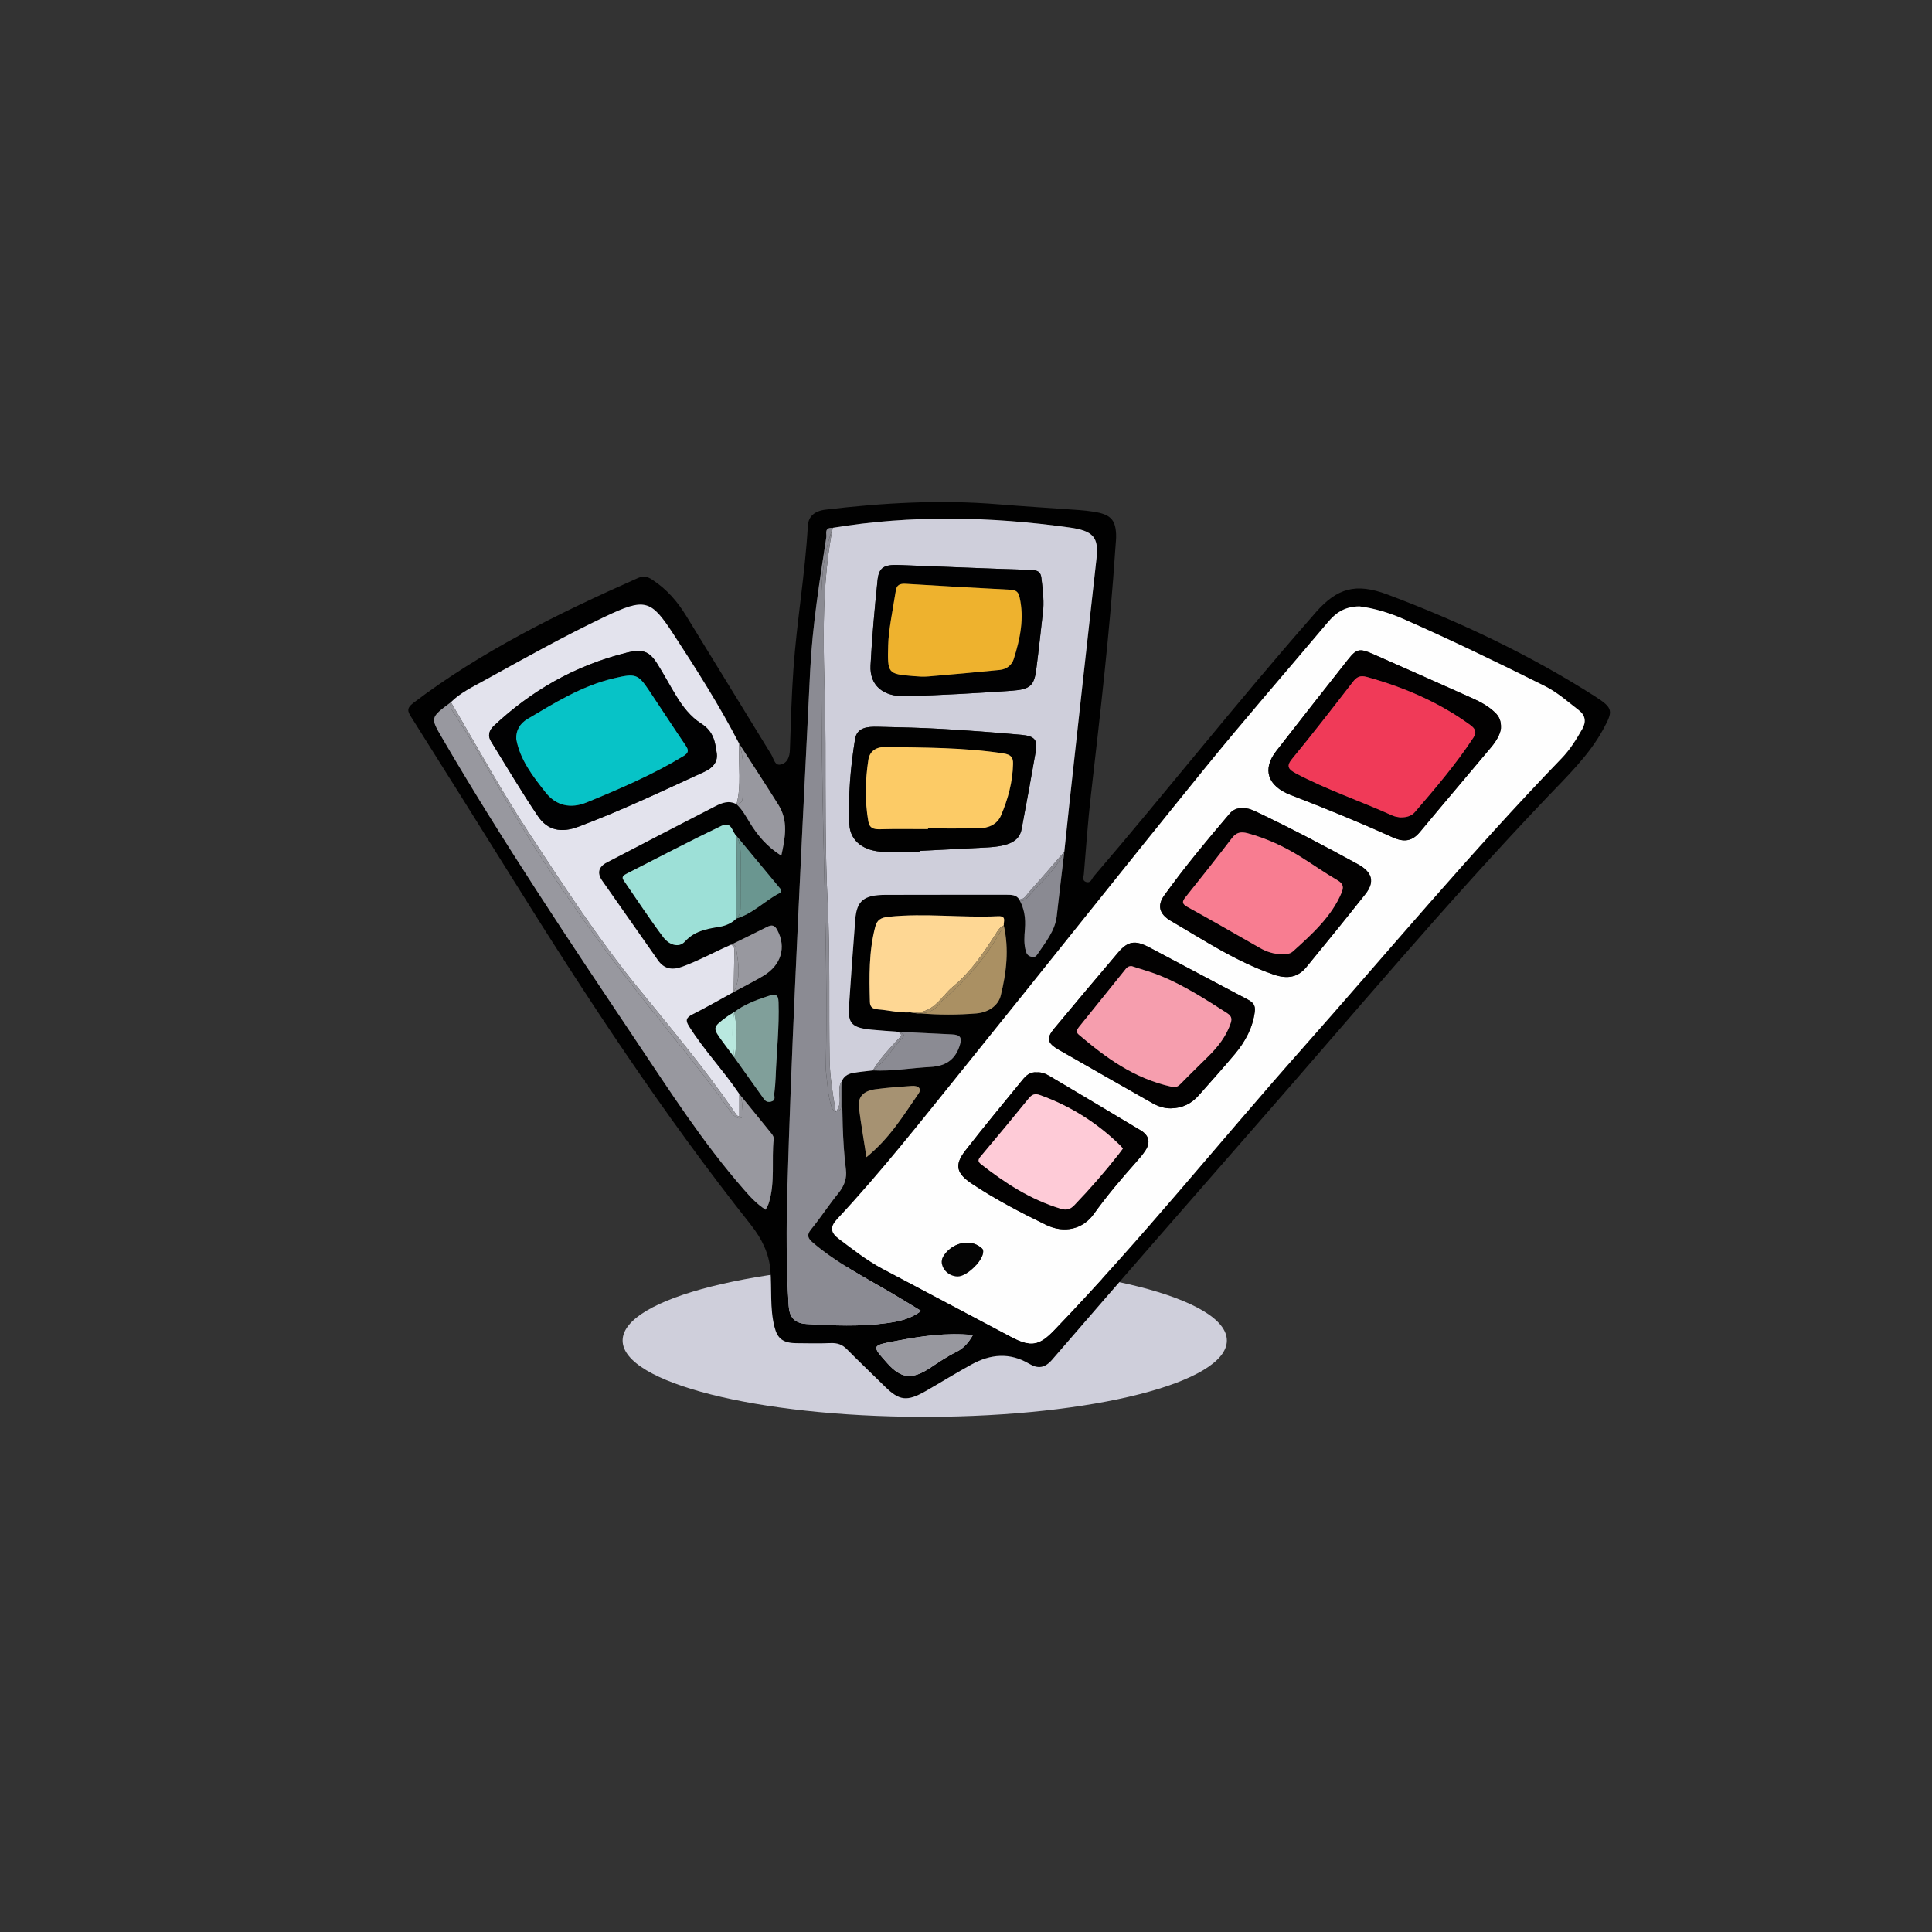 <?xml version="1.0" encoding="UTF-8"?>
<!DOCTYPE svg PUBLIC "-//W3C//DTD SVG 1.1//EN" "http://www.w3.org/Graphics/SVG/1.1/DTD/svg11.dtd">
<!-- Creator: CorelDRAW 2021 (64-Bit) -->
<svg xmlns="http://www.w3.org/2000/svg" xml:space="preserve" width="50mm" height="50mm" version="1.1" style="shape-rendering:geometricPrecision; text-rendering:geometricPrecision; image-rendering:optimizeQuality; fill-rule:evenodd; clip-rule:evenodd"
viewBox="0 0 5000 5000"
 xmlns:xlink="http://www.w3.org/1999/xlink"
 xmlns:xodm="http://www.corel.com/coreldraw/odm/2003">
 <rect x="0" y="0" width="5000" height="5000" fill="#333333" stroke="none"/>
 <defs>
  <style type="text/css">
   <![CDATA[
    .fil4 {fill:black;fill-rule:nonzero}
    .fil9 {fill:#00BFBA;fill-rule:nonzero}
    .fil3 {fill:#00D095;fill-rule:nonzero}
    .fil12 {fill:#010101;fill-rule:nonzero}
    .fil27 {fill:#010102;fill-rule:nonzero}
    .fil25 {fill:#020101;fill-rule:nonzero}
    .fil26 {fill:#040404;fill-rule:nonzero}
    .fil34 {fill:#07C3C7;fill-rule:nonzero}
    .fil5 {fill:#5764B3;fill-rule:nonzero}
    .fil23 {fill:#6A9690;fill-rule:nonzero}
    .fil19 {fill:#809F9A;fill-rule:nonzero}
    .fil22 {fill:#8A8A92;fill-rule:nonzero}
    .fil15 {fill:#8B8B93;fill-rule:nonzero}
    .fil16 {fill:#98989F;fill-rule:nonzero}
    .fil18 {fill:#9DE0D7;fill-rule:nonzero}
    .fil21 {fill:#A69272;fill-rule:nonzero}
    .fil20 {fill:#AA9063;fill-rule:nonzero}
    .fil7 {fill:#B2D722;fill-rule:nonzero}
    .fil24 {fill:#B9E8DF;fill-rule:nonzero}
    .fil11 {fill:#C400FA;fill-rule:nonzero}
    .fil2 {fill:#CFCFDB;fill-rule:nonzero}
    .fil14 {fill:#E3E3ED;fill-rule:nonzero}
    .fil33 {fill:#EEB22E;fill-rule:nonzero}
    .fil28 {fill:#F03A58;fill-rule:nonzero}
    .fil30 {fill:#F69EAE;fill-rule:nonzero}
    .fil29 {fill:#F87D91;fill-rule:nonzero}
    .fil32 {fill:#FCCB66;fill-rule:nonzero}
    .fil31 {fill:#FECBD7;fill-rule:nonzero}
    .fil17 {fill:#FED794;fill-rule:nonzero}
    .fil13 {fill:#FEFEFE;fill-rule:nonzero}
    .fil0 {fill:#FF1183;fill-rule:nonzero}
    .fil6 {fill:#FF4646;fill-rule:nonzero}
    .fil10 {fill:#FF770C;fill-rule:nonzero}
    .fil8 {fill:#FFAF00;fill-rule:nonzero}
    .fil1 {fill:white;fill-rule:nonzero}
   ]]>
  </style>
 </defs>
<symbol id="Fm0-111-0" viewBox="4412.91 -15416.28 1640.5 2396.26">
 <polygon class="fil0" points="4777.92,-13020.02 4412.91,-13020.02 4470.85,-15366.9 4830.06,-15366.9 5743.85,-13476.54 5787.72,-15416.28 6053.41,-15416.28 6053.41,-13020.02 5636.24,-13020.02 4692.67,-15024.98 "/>
</symbol>
<symbol id="Fm0-138-0" viewBox="28652.24 -8610.92 2560.94 619.83">
 <path class="fil1" d="M28693.13 -8137.04c42.87,19.75 88.48,30.44 131.35,30.44 113.52,0 173,-23.7 181.68,-169.66 -33.21,45.79 -85.51,71.35 -146.73,71.35 -127.64,0 -207.19,-77.16 -207.19,-202.66 0,-122.94 83.76,-203.35 212.39,-203.35 147.72,0 227.28,108.3 227.28,310.03 0,188.48 -103.1,309.8 -263.95,309.8 -42.88,0 -86.74,-8.14 -134.83,-23.71l0 -122.24zm164.57 -188.49c94.42,0 152.91,-8.13 152.91,-95.05 0,-86.22 -58.49,-139.44 -152.91,-139.44 -94.43,0 -153.91,53.22 -153.91,139.44 0,86.92 59.48,95.05 153.91,95.05zm933.61 127.83l-229.75 3.25 3.47 -65.54 229.76 -3.95 -3.48 66.24zm852.58 195.22l-367.3 0 0 -112.25 141.51 0 0 -411.6 -153.66 28.59 0 -73.67 152.93 -28.82 85.75 0 0 485.5 140.77 0 0 112.25zm353.17 -608.44c143.5,0 216.12,108.3 216.12,310.03 -5.45,201.73 -81.54,309.8 -224.79,309.8 -142.52,0 -215.88,-108.07 -215.88,-309.8 5.95,-201.73 82.04,-310.03 224.55,-310.03zm0 32.07c-88.24,0 -133.84,72.98 -133.84,219.63 0,151.76 36.93,219.85 125.17,219.85 89.21,0 131.1,-72.97 142.5,-219.85 0,-146.65 -44.61,-219.63 -133.83,-219.63zm-2.48 310.73c35.68,0 44.61,-40.21 44.61,-70.42 0,-57.41 -8.93,-92.73 -44.61,-92.73 -40.39,0 -45.61,46.02 -45.61,92.73 0,30.21 8.68,70.42 45.61,70.42z"/>
</symbol>
<symbol id="Fm12-115-0" viewBox="30244.35 -9582.39 2631.4 319.05">
 <path class="fil2" d="M32875.75 -9422.86c0,88.12 -589.03,159.52 -1315.68,159.52 -725.6,0 -1314.01,-71.19 -1315.72,-159.14l0 -0.76c1.71,-87.96 590.12,-159.15 1315.72,-159.15 726.65,0 1315.68,71.4 1315.68,159.53z"/>
</symbol>
<symbol id="Fm1-112-0" viewBox="6316.23 -15379.83 1314.16 2331.63">
 <polygon class="fil3" points="7630.39,-13048.2 6316.23,-13048.2 6316.23,-15379.83 7605.03,-15379.83 7605.03,-15114.21 6592.85,-15114.21 6592.85,-14423.43 7563.02,-14423.43 7563.02,-14157.81 6592.85,-14157.81 6592.85,-13531.39 7630.39,-13531.39 "/>
</symbol>
<symbol id="Fm10-113-0" viewBox="30665.35 -15319.31 1563.76 395.02">
 <path class="fil2" d="M32229.11 -15121.79c0,108.54 -346.47,196.59 -775.17,197.5l-13.46 0c-427.63,-0.91 -773.46,-88.54 -775.13,-196.72l0 -1.56c1.67,-108.75 351.13,-196.74 781.86,-196.74 431.8,0 781.9,88.4 781.9,197.52z"/>
</symbol>
<symbol id="Fm13-116-0" viewBox="33960.3 -8602.34 3204.7 1644.68">
 <path class="fil1" d="M34339.75 -7993.9l-367.3 0 0 -112.25 141.51 0 0 -411.6 -153.66 28.59 0 -73.67 152.93 -28.82 85.75 0 0 485.5 140.77 0 0 112.25zm353.17 -608.44c143.5,0 216.11,108.3 216.11,310.03 -5.44,201.73 -81.53,309.8 -224.78,309.8 -142.52,0 -215.88,-108.07 -215.88,-309.8 5.95,-201.73 82.04,-310.03 224.55,-310.03zm0 32.07c-88.24,0 -133.84,72.98 -133.84,219.63 0,151.76 36.93,219.85 125.17,219.85 89.21,0 131.1,-72.97 142.5,-219.85 0,-146.65 -44.61,-219.63 -133.83,-219.63zm-2.48 310.73c35.68,0 44.61,-40.21 44.61,-70.42 0,-57.41 -8.93,-92.73 -44.61,-92.73 -40.39,0 -45.61,46.02 -45.61,92.73 0,30.21 8.68,70.42 45.61,70.42zm917.75 70.42l-229.74 3.25 3.46 -65.54 229.76 -3.95 -3.48 66.24zm852.59 195.22l-367.31 0 0 -112.25 141.52 0 0 -411.6 -153.66 28.59 0 -73.67 152.92 -28.82 85.75 0 0 485.5 140.78 0 0 112.25zm533.34 -116.44l0 116.44 -404.72 0 0 -116.44c45.35,-34.39 92.44,-69.72 143.25,-105.74 100.62,-72.05 132.84,-110.63 155.64,-151.76 10.41,-19.53 15.87,-39.28 15.87,-59.03 0,-62.99 -51.81,-107.38 -128.63,-107.38 -54.28,0 -113.77,17.2 -181.92,53.22l0 -81.8c69.89,-26.26 130.37,-39.51 180.18,-39.51 132.1,0 216.86,66.47 216.86,170.59 0,49.27 -16.6,87.85 -68.15,147.57 -7.19,7.44 -29.74,30.45 -68.41,67.17 -37.42,36.95 -60.97,72.28 -71.62,106.67l211.65 0z"/>
 <path class="fil1" d="M35079.67 -6969.05l-116.98 0 251.81 -597.75 81.29 0 250.81 597.75 -123.17 0 -24.54 -97.61 -286.76 0 -32.46 97.61zm57.75 -192.67l235.19 0 -117.96 -331.18 -117.23 331.18zm718.74 -498.51c-13.14,-10.69 -21.82,-15.57 -29.75,-15.57 -10.4,0 -18.34,4.88 -23.54,14.87 -5.21,9.77 -7.94,25.34 -8.68,47.42l-53.28 0c1.73,-72.05 31.47,-113.19 83.02,-113.19 21.81,0 38.42,6.74 59.48,24.64l24.3 22.08c12.39,10.69 22.05,15.57 28.99,15.57 11.4,0 19.08,-4.88 24.54,-14.64 5.2,-9.76 7.68,-25.34 7.68,-47.65l54.28 0c-1.74,72.28 -32.23,113.19 -84.02,113.19 -21.81,0 -38.42,-6.51 -59.23,-24.64l-23.79 -22.08zm248.33 691.18l-111.78 0 16.6 -272.15c0,-85.29 -27.25,-127.13 -97.15,-127.13 -96.15,0 -141.52,54.16 -141.52,141.77l13.14 257.51 -109.3 0 12.9 -452.5 78.8 0 0 53.92c37.68,-27.65 88.24,-60.66 154.65,-60.66 109.31,0 165.32,64.85 171.51,188.72l12.15 270.52zm347.97 -459.24c136.32,0 219.34,87.85 219.34,235.43 0,146.65 -83.02,235.2 -219.34,235.2 -137.3,0 -219.34,-88.55 -219.34,-235.2 0,-147.58 82.04,-235.43 219.34,-235.43zm0 54.15c-84.01,0 -136.31,63.92 -136.31,168.03 0,105.05 51.55,121.55 136.31,121.55 84.02,0 136.32,-17.43 136.32,-121.55 0,-102.49 -52.3,-168.03 -136.32,-168.03zm687.26 31.15c-44.61,-20.45 -92.69,-31.84 -143.5,-31.84 -78.56,0 -121.44,26.96 -121.44,71.35 0,40.2 25.28,59.03 109.3,76.23l27.01 5.57c111.03,22.31 153.91,55.78 153.91,128.76 0,83.66 -74.35,135.26 -197.53,135.26 -50.8,0 -105.83,-8.83 -167.79,-27.89l0 -108.07c58.5,28.59 114.5,42.53 169.53,42.53 74.35,0 106.57,-21.38 106.57,-59.73 -9.42,-16.5 -17.35,-27.89 -24.29,-35.32 -6.19,-7.44 -34.21,-15.58 -83.27,-26.27l-27.01 -5.81c-97.16,-18.82 -138.06,-48.34 -138.06,-118.06 0,-84.36 66.43,-132.01 183.41,-132.01 58.74,0 110.29,8.37 153.16,23.94l0 61.36z"/>
</symbol>
<symbol id="Fm11-114-0" viewBox="28652.24 -8610.92 2731.69 1644.68">
 <path class="fil1" d="M28693.13 -8137.04c42.87,19.75 88.48,30.44 131.35,30.44 113.52,0 173,-23.7 181.68,-169.66 -33.21,45.79 -85.51,71.35 -146.73,71.35 -127.64,0 -207.19,-77.16 -207.19,-202.66 0,-122.94 83.76,-203.35 212.39,-203.35 147.72,0 227.28,108.3 227.28,310.03 0,188.48 -103.1,309.8 -263.95,309.8 -42.88,0 -86.74,-8.14 -134.83,-23.71l0 -122.24zm164.57 -188.49c94.42,0 152.91,-8.13 152.91,-95.05 0,-86.22 -58.49,-139.44 -152.91,-139.44 -94.43,0 -153.91,53.22 -153.91,139.44 0,86.92 59.48,95.05 153.91,95.05zm933.61 127.83l-229.75 3.25 3.47 -65.54 229.76 -3.95 -3.48 66.24zm852.58 195.22l-367.3 0 0 -112.25 141.51 0 0 -411.6 -153.66 28.59 0 -73.67 152.93 -28.82 85.75 0 0 485.5 140.77 0 0 112.25zm353.17 -608.44c143.5,0 216.12,108.3 216.12,310.03 -5.45,201.73 -81.54,309.8 -224.79,309.8 -142.52,0 -215.88,-108.07 -215.88,-309.8 5.95,-201.73 82.04,-310.03 224.55,-310.03zm0 32.07c-88.24,0 -133.84,72.98 -133.84,219.63 0,151.76 36.93,219.85 125.17,219.85 89.21,0 131.1,-72.97 142.5,-219.85 0,-146.65 -44.61,-219.63 -133.83,-219.63zm-2.48 310.73c35.68,0 44.61,-40.21 44.61,-70.42 0,-57.41 -8.93,-92.73 -44.61,-92.73 -40.39,0 -45.61,46.02 -45.61,92.73 0,30.21 8.68,70.42 45.61,70.42z"/>
 <path class="fil1" d="M29298.6 -6977.63l-116.99 0 251.81 -597.75 81.29 0 250.81 597.75 -123.17 0 -24.54 -97.61 -286.75 0 -32.46 97.61zm57.74 -192.67l235.2 0 -117.97 -331.18 -117.23 331.18zm718.74 -498.51c-13.14,-10.69 -21.82,-15.57 -29.74,-15.57 -10.41,0 -18.34,4.88 -23.55,14.87 -5.2,9.77 -7.93,25.34 -8.68,47.42l-53.28 0c1.73,-72.05 31.47,-113.19 83.02,-113.19 21.81,0 38.43,6.74 59.49,24.64l24.29 22.08c12.39,10.69 22.05,15.57 29,15.57 11.4,0 19.07,-4.88 24.53,-14.64 5.21,-9.76 7.68,-25.34 7.68,-47.65l54.28 0c-1.74,72.28 -32.22,113.19 -84.02,113.19 -21.81,0 -38.41,-6.51 -59.23,-24.64l-23.79 -22.08zm248.34 691.18l-111.79 0 16.61 -272.15c0,-85.29 -27.26,-127.13 -97.15,-127.13 -96.16,0 -141.52,54.16 -141.52,141.77l13.13 257.51 -109.29 0 12.89 -452.5 78.81 0 0 53.92c37.67,-27.65 88.23,-60.66 154.65,-60.66 109.31,0 165.31,64.85 171.51,188.72l12.15 270.52zm347.96 -459.24c136.32,0 219.34,87.85 219.34,235.43 0,146.65 -83.02,235.2 -219.34,235.2 -137.3,0 -219.33,-88.55 -219.33,-235.2 0,-147.58 82.03,-235.43 219.33,-235.43zm0 54.15c-84.01,0 -136.3,63.92 -136.3,168.03 0,105.05 51.55,121.55 136.3,121.55 84.03,0 136.32,-17.43 136.32,-121.55 0,-102.49 -52.29,-168.03 -136.32,-168.03zm687.26 31.15c-44.61,-20.45 -92.69,-31.84 -143.49,-31.84 -78.57,0 -121.45,26.96 -121.45,71.35 0,40.2 25.29,59.03 109.3,76.23l27.01 5.57c111.04,22.31 153.92,55.78 153.92,128.76 0,83.66 -74.35,135.26 -197.53,135.26 -50.81,0 -105.83,-8.83 -167.79,-27.89l0 -108.07c58.49,28.59 114.5,42.53 169.52,42.53 74.35,0 106.57,-21.38 106.57,-59.73 -9.42,-16.5 -17.35,-27.89 -24.28,-35.32 -6.2,-7.44 -34.21,-15.58 -83.28,-26.27l-27.01 -5.81c-97.16,-18.82 -138.06,-48.34 -138.06,-118.06 0,-84.36 66.43,-132.01 183.42,-132.01 58.73,0 110.28,8.37 153.15,23.94l0 61.36z"/>
</symbol>
<symbol id="Fm0-133-0" viewBox="4412.91 -15416.28 1640.5 2396.26">
 <polygon class="fil0" points="4777.92,-13020.02 4412.91,-13020.02 4470.85,-15366.9 4830.06,-15366.9 5743.85,-13476.54 5787.72,-15416.28 6053.41,-15416.28 6053.41,-13020.02 5636.24,-13020.02 4692.67,-15024.98 "/>
</symbol>
<symbol id="Fm0-135-0" viewBox="6316.23 -15379.83 1314.16 2331.63">
 <polygon class="fil3" points="7630.39,-13048.2 6316.23,-13048.2 6316.23,-15379.83 7605.03,-15379.83 7605.03,-15114.21 6592.85,-15114.21 6592.85,-14423.43 7563.02,-14423.43 7563.02,-14157.81 6592.85,-14157.81 6592.85,-13531.39 7630.39,-13531.39 "/>
</symbol>
<symbol id="Fm1-139-0" viewBox="29181.61 -7735.28 2202.32 769.04">
 <path class="fil1" d="M29298.6 -6977.63l-116.99 0 251.81 -597.75 81.29 0 250.81 597.75 -123.17 0 -24.54 -97.61 -286.75 0 -32.46 97.61zm57.74 -192.67l235.2 0 -117.97 -331.18 -117.23 331.18zm718.74 -498.51c-13.14,-10.69 -21.82,-15.57 -29.74,-15.57 -10.41,0 -18.34,4.88 -23.55,14.87 -5.2,9.77 -7.93,25.34 -8.68,47.42l-53.28 0c1.73,-72.05 31.47,-113.19 83.02,-113.19 21.81,0 38.43,6.74 59.49,24.64l24.29 22.08c12.39,10.69 22.05,15.57 29,15.57 11.4,0 19.07,-4.88 24.53,-14.64 5.21,-9.76 7.68,-25.34 7.68,-47.65l54.28 0c-1.74,72.28 -32.22,113.19 -84.02,113.19 -21.81,0 -38.41,-6.51 -59.23,-24.64l-23.79 -22.08zm248.34 691.18l-111.79 0 16.61 -272.15c0,-85.29 -27.26,-127.13 -97.15,-127.13 -96.16,0 -141.52,54.16 -141.52,141.77l13.13 257.51 -109.29 0 12.89 -452.5 78.81 0 0 53.92c37.67,-27.65 88.23,-60.66 154.65,-60.66 109.31,0 165.31,64.85 171.51,188.72l12.15 270.52zm347.96 -459.24c136.32,0 219.34,87.85 219.34,235.43 0,146.65 -83.02,235.2 -219.34,235.2 -137.3,0 -219.33,-88.55 -219.33,-235.2 0,-147.58 82.03,-235.43 219.33,-235.43zm0 54.15c-84.01,0 -136.3,63.92 -136.3,168.03 0,105.05 51.55,121.55 136.3,121.55 84.03,0 136.32,-17.43 136.32,-121.55 0,-102.49 -52.29,-168.03 -136.32,-168.03zm687.26 31.15c-44.61,-20.45 -92.69,-31.84 -143.49,-31.84 -78.57,0 -121.45,26.96 -121.45,71.35 0,40.2 25.29,59.03 109.3,76.23l27.01 5.57c111.04,22.31 153.92,55.78 153.92,128.76 0,83.66 -74.35,135.26 -197.53,135.26 -50.81,0 -105.83,-8.83 -167.79,-27.89l0 -108.07c58.49,28.59 114.5,42.53 169.52,42.53 74.35,0 106.57,-21.38 106.57,-59.73 -9.42,-16.5 -17.35,-27.89 -24.28,-35.32 -6.2,-7.44 -34.21,-15.58 -83.28,-26.27l-27.01 -5.81c-97.16,-18.82 -138.06,-48.34 -138.06,-118.06 0,-84.36 66.43,-132.01 183.42,-132.01 58.73,0 110.28,8.37 153.15,23.94l0 61.36z"/>
</symbol>
<symbol id="Fm0-142-0" viewBox="33960.3 -8602.34 3033.82 619.83">
 <path class="fil1" d="M34339.75 -7993.9l-367.3 0 0 -112.25 141.51 0 0 -411.6 -153.66 28.59 0 -73.67 152.93 -28.82 85.75 0 0 485.5 140.77 0 0 112.25zm353.17 -608.44c143.5,0 216.11,108.3 216.11,310.03 -5.44,201.73 -81.53,309.8 -224.78,309.8 -142.52,0 -215.88,-108.07 -215.88,-309.8 5.95,-201.73 82.04,-310.03 224.55,-310.03zm0 32.07c-88.24,0 -133.84,72.98 -133.84,219.63 0,151.76 36.93,219.85 125.17,219.85 89.21,0 131.1,-72.97 142.5,-219.85 0,-146.65 -44.61,-219.63 -133.83,-219.63zm-2.48 310.73c35.68,0 44.61,-40.21 44.61,-70.42 0,-57.41 -8.93,-92.73 -44.61,-92.73 -40.39,0 -45.61,46.02 -45.61,92.73 0,30.21 8.68,70.42 45.61,70.42zm917.75 70.42l-229.74 3.25 3.46 -65.54 229.76 -3.95 -3.48 66.24zm852.59 195.22l-367.31 0 0 -112.25 141.52 0 0 -411.6 -153.66 28.59 0 -73.67 152.92 -28.82 85.75 0 0 485.5 140.78 0 0 112.25zm533.34 -116.44l0 116.44 -404.72 0 0 -116.44c45.35,-34.39 92.44,-69.72 143.25,-105.74 100.62,-72.05 132.84,-110.63 155.64,-151.76 10.41,-19.53 15.87,-39.28 15.87,-59.03 0,-62.99 -51.81,-107.38 -128.63,-107.38 -54.28,0 -113.77,17.2 -181.92,53.22l0 -81.8c69.89,-26.26 130.37,-39.51 180.18,-39.51 132.1,0 216.86,66.47 216.86,170.59 0,49.27 -16.6,87.85 -68.15,147.57 -7.19,7.44 -29.74,30.45 -68.41,67.17 -37.42,36.95 -60.97,72.28 -71.62,106.67l211.65 0z"/>
</symbol>
<symbol id="Fm1-143-0" viewBox="34962.69 -7726.7 2202.31 769.04">
 <path class="fil1" d="M35079.67 -6969.05l-116.98 0 251.81 -597.75 81.29 0 250.81 597.75 -123.17 0 -24.54 -97.61 -286.76 0 -32.46 97.61zm57.75 -192.67l235.19 0 -117.96 -331.18 -117.23 331.18zm718.74 -498.51c-13.14,-10.69 -21.82,-15.57 -29.75,-15.57 -10.4,0 -18.34,4.88 -23.54,14.87 -5.21,9.77 -7.94,25.34 -8.68,47.42l-53.28 0c1.73,-72.05 31.47,-113.19 83.02,-113.19 21.81,0 38.42,6.74 59.48,24.64l24.3 22.08c12.39,10.69 22.05,15.57 28.99,15.57 11.4,0 19.08,-4.88 24.54,-14.64 5.2,-9.76 7.68,-25.34 7.68,-47.65l54.28 0c-1.74,72.28 -32.23,113.19 -84.02,113.19 -21.81,0 -38.42,-6.51 -59.23,-24.64l-23.79 -22.08zm248.33 691.18l-111.78 0 16.6 -272.15c0,-85.29 -27.25,-127.13 -97.15,-127.13 -96.15,0 -141.52,54.16 -141.52,141.77l13.14 257.51 -109.3 0 12.9 -452.5 78.8 0 0 53.92c37.68,-27.65 88.24,-60.66 154.65,-60.66 109.31,0 165.32,64.85 171.51,188.72l12.15 270.52zm347.97 -459.24c136.32,0 219.34,87.85 219.34,235.43 0,146.65 -83.02,235.2 -219.34,235.2 -137.3,0 -219.34,-88.55 -219.34,-235.2 0,-147.58 82.04,-235.43 219.34,-235.43zm0 54.15c-84.01,0 -136.31,63.92 -136.31,168.03 0,105.05 51.55,121.55 136.31,121.55 84.02,0 136.32,-17.43 136.32,-121.55 0,-102.49 -52.3,-168.03 -136.32,-168.03zm687.26 31.15c-44.61,-20.45 -92.69,-31.84 -143.5,-31.84 -78.56,0 -121.44,26.96 -121.44,71.35 0,40.2 25.28,59.03 109.3,76.23l27.01 5.57c111.03,22.31 153.91,55.78 153.91,128.76 0,83.66 -74.35,135.26 -197.53,135.26 -50.8,0 -105.83,-8.83 -167.79,-27.89l0 -108.07c58.5,28.59 114.5,42.53 169.53,42.53 74.35,0 106.57,-21.38 106.57,-59.73 -9.42,-16.5 -17.35,-27.89 -24.29,-35.32 -6.19,-7.44 -34.21,-15.58 -83.27,-26.27l-27.01 -5.81c-97.16,-18.82 -138.06,-48.34 -138.06,-118.06 0,-84.36 66.43,-132.01 183.41,-132.01 58.74,0 110.29,8.37 153.16,23.94l0 61.36z"/>
</symbol>
<symbol id="Fm17-120-0" viewBox="47224.64 -19651.87 2248.1 788.76">
 <path class="fil4" d="M47337.57 -19355.68c10.13,-94.68 10.13,-189.47 13.64,-284.15l57.63 0c2.13,94.68 0.78,189.47 9.73,284.15l-81 0zm519.88 0l-87.81 0 13.05 -129.37c0,-40.55 -21.42,-60.43 -76.33,-60.43 -75.54,0 -111.18,25.74 -111.18,67.39l10.31 122.41 -85.86 0 10.13 -215.1 61.91 0 0 25.63c29.6,-13.15 69.32,-28.83 121.51,-28.83 85.86,0 129.87,30.82 134.73,89.7l9.54 128.6zm169.6 -251.78l-61.72 0 3.31 -44.41 55.09 0 3.32 44.41zm-68.54 251.78c8.75,-74.79 10.9,-146.16 10.13,-213.22l55.09 0c-4.09,63.96 -0.77,135.66 13.64,213.22l-78.86 0zm476.64 -174.22c-35.03,-10.94 -70.09,-16.35 -105.73,-16.35 -80.4,0 -123.05,32.37 -123.05,84.18 6.24,36.68 39.92,49.05 120.34,51.48 35.62,0 72.03,2.65 107.09,-8.28l1.35 55.01c-34.26,8.95 -70.67,13.59 -112.53,13.59 -112.74,0 -184.79,-43.19 -184.79,-111.8 0,-69.38 72.05,-111.91 188.88,-111.91 37.77,0 74.76,4.3 108.44,13.25l0 30.83zm169.02 -77.56l-61.72 0 3.31 -44.41 55.1 0 3.31 44.41zm-68.54 251.78c8.76,-74.79 10.91,-146.16 10.13,-213.22l55.1 0c-4.09,63.96 -0.78,135.66 13.64,213.22l-78.87 0zm496.51 0l-61.72 0 0 -30.38c-28.24,23.31 -68.74,35.79 -129.87,35.79 -76.14,0 -125.6,-26.51 -125.6,-67.39 0,-47.95 56.86,-72.47 168.83,-72.47l86.64 0 0 -3.54c0,-32.37 -34.46,-51.81 -106.51,-54.57 -42.65,0 -83.73,5.85 -121.5,17.56l0 -28.5c45.17,-9.72 87.83,-14.8 127.73,-14.8 109.23,0 162,31.59 162,96.66l0 121.64zm-96.18 -108.71l-55.5 0c-89.95,0 -113.32,10.94 -114.1,37.01 6.83,21.76 39.15,23.75 83.93,23.75 61.72,0 85.67,-7.4 85.67,-53.03l0 -7.73zm424.66 -67.83c-13.82,-4.64 -26.86,-4.64 -46.72,-4.64 -69.32,0 -98.33,28.83 -98.33,74.79l13.82 106.39 -96.78 0c28.04,-88.05 31.55,-120.09 26.11,-211.23l56.85 0 0 21.76c12.46,-5.41 57.05,-24.86 116.81,-24.86 8.18,0 15.2,0.33 27.46,1.88l0.78 35.91z"/>
 <path class="fil4" d="M47546.69 -19105.83c-50.81,-14.03 -96.18,-20.66 -138.83,-20.66 -73.4,0 -115.26,16.69 -115.26,46.74 0,24.96 22,36.23 96.19,44.08l40.5 4.64c100.85,10.93 147.59,37.78 147.59,84.18 0,54.91 -65.81,83.74 -191.59,83.74 -47.32,0 -101.06,-5.85 -158.69,-17.89l0 -60.77c54.9,17.57 107.86,26.52 158.69,26.52 77.68,0 120.9,-21.43 120.9,-38.23 0,-15.24 -28.22,-33.14 -96.76,-40.87l-41.27 -4.75c-101.06,-11.27 -143.52,-34.25 -143.52,-77.56 0,-50.27 65.81,-81.09 175.82,-81.09 46.74,0 95.42,4.75 146.23,14.47l0 37.45zm475.87 121.97l-280.19 0c1.36,56.9 50.83,66.62 132.61,68.94 47.3,0 92.08,0.44 136.09,-12.82l1.36 48.28c-44.79,10.94 -91.51,16.35 -139.6,16.35 -119.36,-2.32 -194.91,-42.42 -194.91,-109.81 4.67,-69.82 71.27,-113.9 184.79,-113.9 100.26,2.43 151.67,28.83 159.85,89.7l0 13.26zm-53.54 -30.82c-6.82,-23.76 -45.37,-53.81 -106.31,-53.81 -68.74,0 -113.52,28.51 -113.52,54.25l219.83 -0.44zm421.15 -31.6c-35.06,-9.72 -72.83,-15.13 -112.74,-15.13 -61.72,0 -95.4,12.81 -95.4,33.91 0,19.11 19.86,28.06 85.86,36.24l21.22 2.65c87.24,10.61 120.92,26.52 120.92,61.21 0,39.77 -58.42,64.29 -155.18,64.29 -39.92,0 -83.15,-4.19 -131.83,-13.25l0 -51.38c45.96,13.59 89.95,20.22 133.19,20.22 58.4,0 83.73,-10.16 83.73,-28.39 -7.4,-7.85 -13.64,-13.26 -19.09,-16.79 -4.86,-3.54 -26.88,-7.41 -65.42,-12.49l-21.22 -2.76c-76.33,-8.95 -108.46,-22.98 -108.46,-56.12 0,-40.11 52.19,-62.75 144.08,-62.75 46.16,0 86.66,3.97 120.34,11.37l0 29.17zm188.86 -74.02l-61.72 0 3.31 -44.41 55.1 0 3.31 44.41zm-68.54 251.78c8.76,-74.79 10.91,-146.16 10.13,-213.22l55.1 0c-4.09,63.96 -0.78,135.66 13.64,213.22l-78.87 0zm381.25 -310.22l-57.05 0 105.14 -79.55 73.41 0 -121.5 79.55zm-29.6 91.92c107.09,0 172.32,41.76 172.32,111.91 0,69.71 -65.23,111.8 -172.32,111.8 -107.87,0 -172.33,-42.09 -172.33,-111.8 0,-70.15 64.46,-111.91 172.33,-111.91zm0 25.74c-66.02,0 -107.1,30.38 -107.1,79.87 0,49.94 40.5,57.78 107.1,57.78 66.01,0 107.09,-8.28 107.09,-57.78 0,-48.72 -41.08,-79.87 -107.09,-79.87zm610.6 192.56l-87.81 0 13.04 -129.37c0,-40.55 -21.41,-60.43 -76.33,-60.43 -75.53,0 -111.17,25.74 -111.17,67.39l10.31 122.41 -85.87 0 10.14 -215.1 61.91 0 0 25.63c29.59,-13.15 69.32,-28.83 121.5,-28.83 85.87,0 129.88,30.82 134.74,89.7l9.54 128.6z"/>
</symbol>
<symbol id="Fm0-150-0" viewBox="47337.57 -19651.87 2023.05 301.6">
 <path class="fil4" d="M47337.57 -19355.68c10.13,-94.68 10.13,-189.47 13.64,-284.15l57.63 0c2.13,94.68 0.78,189.47 9.73,284.15l-81 0zm519.88 0l-87.81 0 13.05 -129.37c0,-40.55 -21.42,-60.43 -76.33,-60.43 -75.54,0 -111.18,25.74 -111.18,67.39l10.31 122.41 -85.86 0 10.13 -215.1 61.91 0 0 25.63c29.6,-13.15 69.32,-28.83 121.51,-28.83 85.86,0 129.87,30.82 134.73,89.7l9.54 128.6zm169.6 -251.78l-61.72 0 3.31 -44.41 55.09 0 3.32 44.41zm-68.54 251.78c8.75,-74.79 10.9,-146.16 10.13,-213.22l55.09 0c-4.09,63.96 -0.77,135.66 13.64,213.22l-78.86 0zm476.64 -174.22c-35.03,-10.94 -70.09,-16.35 -105.73,-16.35 -80.4,0 -123.05,32.37 -123.05,84.18 6.24,36.68 39.92,49.05 120.34,51.48 35.62,0 72.03,2.65 107.09,-8.28l1.35 55.01c-34.26,8.95 -70.67,13.59 -112.53,13.59 -112.74,0 -184.79,-43.19 -184.79,-111.8 0,-69.38 72.05,-111.91 188.88,-111.91 37.77,0 74.76,4.3 108.44,13.25l0 30.83zm169.02 -77.56l-61.72 0 3.31 -44.41 55.1 0 3.31 44.41zm-68.54 251.78c8.76,-74.79 10.91,-146.16 10.13,-213.22l55.1 0c-4.09,63.96 -0.78,135.66 13.64,213.22l-78.87 0zm496.51 0l-61.72 0 0 -30.38c-28.24,23.31 -68.74,35.79 -129.87,35.79 -76.14,0 -125.6,-26.51 -125.6,-67.39 0,-47.95 56.86,-72.47 168.83,-72.47l86.64 0 0 -3.54c0,-32.37 -34.46,-51.81 -106.51,-54.57 -42.65,0 -83.73,5.85 -121.5,17.56l0 -28.5c45.17,-9.72 87.83,-14.8 127.73,-14.8 109.23,0 162,31.59 162,96.66l0 121.64zm-96.18 -108.71l-55.5 0c-89.95,0 -113.32,10.94 -114.1,37.01 6.83,21.76 39.15,23.75 83.93,23.75 61.72,0 85.67,-7.4 85.67,-53.03l0 -7.73zm424.66 -67.83c-13.82,-4.64 -26.86,-4.64 -46.72,-4.64 -69.32,0 -98.33,28.83 -98.33,74.79l13.82 106.39 -96.78 0c28.04,-88.05 31.55,-120.09 26.11,-211.23l56.85 0 0 21.76c12.46,-5.41 57.05,-24.86 116.81,-24.86 8.18,0 15.2,0.33 27.46,1.88l0.78 35.91z"/>
</symbol>
<symbol id="Fm1-151-0" viewBox="47224.64 -19258.29 2248.1 395.18">
 <path class="fil4" d="M47546.69 -19105.83c-50.81,-14.03 -96.18,-20.66 -138.83,-20.66 -73.4,0 -115.26,16.69 -115.26,46.74 0,24.96 22,36.23 96.19,44.08l40.5 4.64c100.85,10.93 147.59,37.78 147.59,84.18 0,54.91 -65.81,83.74 -191.59,83.74 -47.32,0 -101.06,-5.85 -158.69,-17.89l0 -60.77c54.9,17.57 107.86,26.52 158.69,26.52 77.68,0 120.9,-21.43 120.9,-38.23 0,-15.24 -28.22,-33.14 -96.76,-40.87l-41.27 -4.75c-101.06,-11.27 -143.52,-34.25 -143.52,-77.56 0,-50.27 65.81,-81.09 175.82,-81.09 46.74,0 95.42,4.75 146.23,14.47l0 37.45zm475.87 121.97l-280.19 0c1.36,56.9 50.83,66.62 132.61,68.94 47.3,0 92.08,0.44 136.09,-12.82l1.36 48.28c-44.79,10.94 -91.51,16.35 -139.6,16.35 -119.36,-2.32 -194.91,-42.42 -194.91,-109.81 4.67,-69.82 71.27,-113.9 184.79,-113.9 100.26,2.43 151.67,28.83 159.85,89.7l0 13.26zm-53.54 -30.82c-6.82,-23.76 -45.37,-53.81 -106.31,-53.81 -68.74,0 -113.52,28.51 -113.52,54.25l219.83 -0.44zm421.15 -31.6c-35.06,-9.72 -72.83,-15.13 -112.74,-15.13 -61.72,0 -95.4,12.81 -95.4,33.91 0,19.11 19.86,28.06 85.86,36.24l21.22 2.65c87.24,10.61 120.92,26.52 120.92,61.21 0,39.77 -58.42,64.29 -155.18,64.29 -39.92,0 -83.15,-4.19 -131.83,-13.25l0 -51.38c45.96,13.59 89.95,20.22 133.19,20.22 58.4,0 83.73,-10.16 83.73,-28.39 -7.4,-7.85 -13.64,-13.26 -19.09,-16.79 -4.86,-3.54 -26.88,-7.41 -65.42,-12.49l-21.22 -2.76c-76.33,-8.95 -108.46,-22.98 -108.46,-56.12 0,-40.11 52.19,-62.75 144.08,-62.75 46.16,0 86.66,3.97 120.34,11.37l0 29.17zm188.86 -74.02l-61.72 0 3.31 -44.41 55.1 0 3.31 44.41zm-68.54 251.78c8.76,-74.79 10.91,-146.16 10.13,-213.22l55.1 0c-4.09,63.96 -0.78,135.66 13.64,213.22l-78.87 0zm381.25 -310.22l-57.05 0 105.14 -79.55 73.41 0 -121.5 79.55zm-29.6 91.92c107.09,0 172.32,41.76 172.32,111.91 0,69.71 -65.23,111.8 -172.32,111.8 -107.87,0 -172.33,-42.09 -172.33,-111.8 0,-70.15 64.46,-111.91 172.33,-111.91zm0 25.74c-66.02,0 -107.1,30.38 -107.1,79.87 0,49.94 40.5,57.78 107.1,57.78 66.01,0 107.09,-8.28 107.09,-57.78 0,-48.72 -41.08,-79.87 -107.09,-79.87zm610.6 192.56l-87.81 0 13.04 -129.37c0,-40.55 -21.41,-60.43 -76.33,-60.43 -75.53,0 -111.17,25.74 -111.17,67.39l10.31 122.41 -85.87 0 10.14 -215.1 61.91 0 0 25.63c29.59,-13.15 69.32,-28.83 121.5,-28.83 85.87,0 129.88,30.82 134.74,89.7l9.54 128.6z"/>
</symbol>
<symbol id="Fm2-121-0" viewBox="8106.42 -15324.64 1344.89 2360.11">
 <path class="fil5" d="M8106.42 -15324.64l250.12 0 -23.92 1191.31c-6.83,495.26 142.14,698.76 448.3,698.76 304.1,0 453.76,-203.5 443.51,-698.76l-23.92 -1191.31 250.8 0 0 1445.24c0,604.21 -228.94,914.87 -670.39,914.87 -445.57,0 -674.5,-310.66 -674.5,-914.87l0 -1445.24z"/>
</symbol>
<symbol id="Fm15-118-0" viewBox="24221.09 -8792.92 2202.31 1644.68">
 <path class="fil1" d="M24361.86 -8502.65c-73.61,-17.19 -108.56,-67.16 -108.56,-135.26 0,-85.29 68.17,-146.64 195.06,-146.64 126.65,0 194.8,61.35 194.8,146.64 0,68.1 -34.95,118.07 -108.3,135.26 83.02,18.13 140.77,73.91 140.77,150.14 0,115.51 -86.49,179.42 -227.27,179.42 -140.78,0 -227.27,-63.91 -227.27,-179.42 0,-76.23 57.5,-132.01 140.77,-150.14zm-31.48 -151.52c0,61.35 43.63,98.3 117.98,98.3 73.36,0 117.97,-36.95 117.97,-98.3 0,-51.83 -44.61,-91.11 -117.97,-91.11 -74.35,0 -117.98,39.28 -117.98,91.11zm117.98 177.79c-82.28,0 -132.1,43.46 -132.1,115.74 0,39.97 49.82,87.61 132.1,87.61 82.03,0 131.85,-48.34 131.85,-87.61 0,-72.28 -49.82,-115.74 -131.85,-115.74zm926.68 96.68l-229.75 3.25 3.47 -65.54 229.75 -3.95 -3.47 66.24zm514.03 60.66c42.87,19.75 88.48,30.44 131.35,30.44 113.52,0 172.99,-23.7 181.67,-169.66 -33.21,45.79 -85.5,71.35 -146.73,71.35 -127.64,0 -207.19,-77.16 -207.19,-202.66 0,-122.94 83.77,-203.35 212.4,-203.35 147.72,0 227.27,108.3 227.27,310.03 0,188.48 -103.1,309.8 -263.95,309.8 -42.88,0 -86.74,-8.14 -134.82,-23.71l0 -122.24zm164.57 -188.49c94.42,0 152.91,-8.13 152.91,-95.05 0,-86.22 -58.49,-139.44 -152.91,-139.44 -94.43,0 -153.92,53.22 -153.92,139.44 0,86.92 59.49,95.05 153.92,95.05z"/>
 <path class="fil1" d="M24338.07 -7159.63l-116.98 0 251.81 -597.75 81.29 0 250.81 597.75 -123.17 0 -24.54 -97.61 -286.76 0 -32.46 97.61zm57.75 -192.67l235.19 0 -117.96 -331.18 -117.23 331.18zm718.74 -498.51c-13.14,-10.69 -21.82,-15.57 -29.75,-15.57 -10.4,0 -18.34,4.88 -23.54,14.87 -5.21,9.77 -7.94,25.34 -8.68,47.42l-53.28 0c1.73,-72.05 31.47,-113.19 83.02,-113.19 21.81,0 38.42,6.74 59.48,24.64l24.3 22.08c12.39,10.69 22.05,15.57 28.99,15.57 11.4,0 19.08,-4.88 24.54,-14.64 5.2,-9.76 7.68,-25.34 7.68,-47.65l54.28 0c-1.74,72.28 -32.23,113.19 -84.02,113.19 -21.81,0 -38.42,-6.51 -59.23,-24.64l-23.79 -22.08zm248.33 691.18l-111.78 0 16.6 -272.15c0,-85.29 -27.25,-127.13 -97.15,-127.13 -96.15,0 -141.52,54.16 -141.52,141.77l13.14 257.51 -109.3 0 12.9 -452.5 78.8 0 0 53.92c37.68,-27.65 88.24,-60.66 154.65,-60.66 109.31,0 165.32,64.85 171.51,188.72l12.15 270.52zm347.97 -459.24c136.32,0 219.34,87.85 219.34,235.43 0,146.65 -83.02,235.2 -219.34,235.2 -137.3,0 -219.34,-88.55 -219.34,-235.2 0,-147.58 82.04,-235.43 219.34,-235.43zm0 54.15c-84.01,0 -136.31,63.92 -136.31,168.03 0,105.05 51.55,121.55 136.31,121.55 84.02,0 136.32,-17.43 136.32,-121.55 0,-102.49 -52.3,-168.03 -136.32,-168.03zm687.26 31.15c-44.61,-20.45 -92.69,-31.84 -143.5,-31.84 -78.56,0 -121.44,26.96 -121.44,71.35 0,40.2 25.28,59.03 109.3,76.23l27.01 5.57c111.03,22.31 153.91,55.78 153.91,128.76 0,83.66 -74.35,135.26 -197.53,135.26 -50.8,0 -105.83,-8.83 -167.79,-27.89l0 -108.07c58.5,28.59 114.5,42.53 169.53,42.53 74.35,0 106.57,-21.38 106.57,-59.73 -9.42,-16.5 -17.35,-27.89 -24.29,-35.32 -6.19,-7.44 -34.21,-15.58 -83.27,-26.27l-27.01 -5.81c-97.16,-18.82 -138.06,-48.34 -138.06,-118.06 0,-84.36 66.43,-132.01 183.41,-132.01 58.74,0 110.29,8.37 153.16,23.94l0 61.36z"/>
</symbol>
<symbol id="Fm0-146-0" viewBox="24221.09 -8792.92 2066.75 619.83">
 <path class="fil1" d="M24361.86 -8502.65c-73.61,-17.19 -108.56,-67.16 -108.56,-135.26 0,-85.29 68.17,-146.64 195.06,-146.64 126.65,0 194.8,61.35 194.8,146.64 0,68.1 -34.95,118.07 -108.3,135.26 83.02,18.13 140.77,73.91 140.77,150.14 0,115.51 -86.49,179.42 -227.27,179.42 -140.78,0 -227.27,-63.91 -227.27,-179.42 0,-76.23 57.5,-132.01 140.77,-150.14zm-31.48 -151.52c0,61.35 43.63,98.3 117.98,98.3 73.36,0 117.97,-36.95 117.97,-98.3 0,-51.83 -44.61,-91.11 -117.97,-91.11 -74.35,0 -117.98,39.28 -117.98,91.11zm117.98 177.79c-82.28,0 -132.1,43.46 -132.1,115.74 0,39.97 49.82,87.61 132.1,87.61 82.03,0 131.85,-48.34 131.85,-87.61 0,-72.28 -49.82,-115.74 -131.85,-115.74zm926.68 96.68l-229.75 3.25 3.47 -65.54 229.75 -3.95 -3.47 66.24zm514.03 60.66c42.87,19.75 88.48,30.44 131.35,30.44 113.52,0 172.99,-23.7 181.67,-169.66 -33.21,45.79 -85.5,71.35 -146.73,71.35 -127.64,0 -207.19,-77.16 -207.19,-202.66 0,-122.94 83.77,-203.35 212.4,-203.35 147.72,0 227.27,108.3 227.27,310.03 0,188.48 -103.1,309.8 -263.95,309.8 -42.88,0 -86.74,-8.14 -134.82,-23.71l0 -122.24zm164.57 -188.49c94.42,0 152.91,-8.13 152.91,-95.05 0,-86.22 -58.49,-139.44 -152.91,-139.44 -94.43,0 -153.92,53.22 -153.92,139.44 0,86.92 59.49,95.05 153.92,95.05z"/>
</symbol>
<symbol id="Fm16-119-0" viewBox="24241.09 -9784.36 2428.44 417.69">
 <path class="fil2" d="M26669.53 -9575.52c0,114.63 -536.39,207.61 -1200.79,208.85l-26.86 0c-664.15,-1.24 -1200.37,-94.16 -1200.79,-208.72l0 -0.26c0.42,-115.28 543.88,-208.71 1214.22,-208.71 670.59,0 1214.22,93.49 1214.22,208.84z"/>
</symbol>
<symbol id="Fm14-117-0" viewBox="36300.56 -9827.18 2039.19 348.15">
 <path class="fil2" d="M38339.75 -9652.71c-1.3,95.73 -454.87,173.27 -1015.18,173.68l-8.78 0c-560.8,-0.41 -1014.8,-78.1 -1015.23,-173.95l0 -0.28c0.43,-96.06 456.79,-173.92 1019.62,-173.92 562.34,0 1018.27,77.71 1019.57,173.65l0 0.82z"/>
</symbol>
<symbol id="Fm1-147-0" viewBox="24221.09 -7917.28 2202.31 769.04">
 <path class="fil1" d="M24338.07 -7159.63l-116.98 0 251.81 -597.75 81.29 0 250.81 597.75 -123.17 0 -24.54 -97.61 -286.76 0 -32.46 97.61zm57.75 -192.67l235.19 0 -117.96 -331.18 -117.23 331.18zm718.74 -498.51c-13.14,-10.69 -21.82,-15.57 -29.75,-15.57 -10.4,0 -18.34,4.88 -23.54,14.87 -5.21,9.77 -7.94,25.34 -8.68,47.42l-53.28 0c1.73,-72.05 31.47,-113.19 83.02,-113.19 21.81,0 38.42,6.74 59.48,24.64l24.3 22.08c12.39,10.69 22.05,15.57 28.99,15.57 11.4,0 19.08,-4.88 24.54,-14.64 5.2,-9.76 7.68,-25.34 7.68,-47.65l54.28 0c-1.74,72.28 -32.23,113.19 -84.02,113.19 -21.81,0 -38.42,-6.51 -59.23,-24.64l-23.79 -22.08zm248.33 691.18l-111.78 0 16.6 -272.15c0,-85.29 -27.25,-127.13 -97.15,-127.13 -96.15,0 -141.52,54.16 -141.52,141.77l13.14 257.51 -109.3 0 12.9 -452.5 78.8 0 0 53.92c37.68,-27.65 88.24,-60.66 154.65,-60.66 109.31,0 165.32,64.85 171.51,188.72l12.15 270.52zm347.97 -459.24c136.32,0 219.34,87.85 219.34,235.43 0,146.65 -83.02,235.2 -219.34,235.2 -137.3,0 -219.34,-88.55 -219.34,-235.2 0,-147.58 82.04,-235.43 219.34,-235.43zm0 54.15c-84.01,0 -136.31,63.92 -136.31,168.03 0,105.05 51.55,121.55 136.31,121.55 84.02,0 136.32,-17.43 136.32,-121.55 0,-102.49 -52.3,-168.03 -136.32,-168.03zm687.26 31.15c-44.61,-20.45 -92.69,-31.84 -143.5,-31.84 -78.56,0 -121.44,26.96 -121.44,71.35 0,40.2 25.28,59.03 109.3,76.23l27.01 5.57c111.03,22.31 153.91,55.78 153.91,128.76 0,83.66 -74.35,135.26 -197.53,135.26 -50.8,0 -105.83,-8.83 -167.79,-27.89l0 -108.07c58.5,28.59 114.5,42.53 169.53,42.53 74.35,0 106.57,-21.38 106.57,-59.73 -9.42,-16.5 -17.35,-27.89 -24.29,-35.32 -6.19,-7.44 -34.21,-15.58 -83.27,-26.27l-27.01 -5.81c-97.16,-18.82 -138.06,-48.34 -138.06,-118.06 0,-84.36 66.43,-132.01 183.41,-132.01 58.74,0 110.29,8.37 153.16,23.94l0 61.36z"/>
</symbol>
<symbol id="Fm4-123-0" viewBox="11472.62 -15372.15 1461.41 2335.23">
 <path class="fil6" d="M12204.24 -15372.15c443.77,0 729.79,457.06 729.79,1168.05 0,710.12 -286.02,1167.18 -729.79,1167.18 -443.77,0 -731.62,-453.56 -731.62,-1167.18 0,-710.99 287.85,-1168.05 731.62,-1168.05zm0 247.79c-309.96,0 -506.98,352 -506.98,920.26 0,466.7 197.02,590.16 506.98,590.16 309.35,0 504.53,-123.46 504.53,-590.16 0,-568.26 -195.18,-920.26 -504.53,-920.26z"/>
</symbol>
<symbol id="Fm0-155-0" viewBox="9929.05 -15419.74 1368.81 2357.42">
 <path class="fil7" d="M10762.77 -14168.62c101.14,45.83 195.44,197.98 294.54,462.87l240.55 643.43 -337.6 0 -178.35 -604.94c-115.49,-316.21 -202.29,-391.37 -390.22,-391.37l-178.36 0 0 996.31 -284.28 0 0 -2357.42 537.13 0c354.68,0 561.74,223.64 561.74,679.18 0,297.88 -101.14,497.7 -265.15,571.94zm-571.3 -1082.47l0 866.16 299.32 0c180.41,0 368.34,-164.99 368.34,-355.63 0,-404.21 -187.93,-510.53 -368.34,-510.53l-299.32 0z"/>
</symbol>
<symbol id="Fm3-122-0" viewBox="9929.05 -15419.74 1368.81 2357.42">
 <path class="fil7" d="M10762.77 -14168.62c101.14,45.83 195.44,197.98 294.54,462.87l240.55 643.43 -337.6 0 -178.35 -604.94c-115.49,-316.21 -202.29,-391.37 -390.22,-391.37l-178.36 0 0 996.31 -284.28 0 0 -2357.42 537.13 0c354.68,0 561.74,223.64 561.74,679.18 0,297.88 -101.14,497.7 -265.15,571.94zm-571.3 -1082.47l0 866.16 299.32 0c180.41,0 368.34,-164.99 368.34,-355.63 0,-404.21 -187.93,-510.53 -368.34,-510.53l-299.32 0z"/>
</symbol>
<symbol id="Fm5-124-0" viewBox="13255.99 -15400.73 1419.38 2390.57">
 <polygon class="fil8" points="13564.2,-13010.16 13255.99,-13010.16 13303.83,-15400.73 13540.28,-15400.73 13518.41,-14390.41 14307.03,-15400.73 14613.18,-15400.73 13740.51,-14285.38 14675.37,-13010.16 14113.63,-13010.16 13518.41,-14160.83 "/>
</symbol>
<symbol id="Fm0-159-0" viewBox="13255.99 -15400.73 1419.38 2390.57">
 <polygon class="fil8" points="13564.2,-13010.16 13255.99,-13010.16 13303.83,-15400.73 13540.28,-15400.73 13518.41,-14390.41 14307.03,-15400.73 14613.18,-15400.73 13740.51,-14285.38 14675.37,-13010.16 14113.63,-13010.16 13518.41,-14160.83 "/>
</symbol>
<symbol id="Fm6-125-0" viewBox="15092.5 -15357.77 383.66 2390.57">
 <path class="fil9" d="M15092.5 -12967.2c47.95,-796.55 47.95,-1594.03 64.55,-2390.57l272.99 0c10.15,796.54 3.69,1594.02 46.12,2390.57l-383.66 0z"/>
</symbol>
<symbol id="Fm0-157-0" viewBox="11472.62 -15372.15 1461.41 2335.23">
 <path class="fil6" d="M12204.24 -15372.15c443.77,0 729.79,457.06 729.79,1168.05 0,710.12 -286.02,1167.18 -729.79,1167.18 -443.77,0 -731.62,-453.56 -731.62,-1167.18 0,-710.99 287.85,-1168.05 731.62,-1168.05zm0 247.79c-309.96,0 -506.98,352 -506.98,920.26 0,466.7 197.02,590.16 506.98,590.16 309.35,0 504.53,-123.46 504.53,-590.16 0,-568.26 -195.18,-920.26 -504.53,-920.26z"/>
</symbol>
<symbol id="Fm0-153-0" viewBox="8106.42 -15324.64 1344.89 2360.11">
 <path class="fil5" d="M8106.42 -15324.64l250.12 0 -23.92 1191.31c-6.83,495.26 142.14,698.76 448.3,698.76 304.1,0 453.76,-203.5 443.51,-698.76l-23.92 -1191.31 250.8 0 0 1445.24c0,604.21 -228.94,914.87 -670.39,914.87 -445.57,0 -674.5,-310.66 -674.5,-914.87l0 -1445.24z"/>
</symbol>
<symbol id="Fm0-161-0" viewBox="15092.5 -15357.77 383.66 2390.57">
 <path class="fil9" d="M15092.5 -12967.2c47.95,-796.55 47.95,-1594.03 64.55,-2390.57l272.99 0c10.15,796.54 3.69,1594.02 46.12,2390.57l-383.66 0z"/>
</symbol>
<symbol id="Fm7-126-0" viewBox="15801.31 -15359.39 1282.14 2390.57">
 <path class="fil10" d="M15801.31 -12968.82l0 -2390.57 424.62 0c591.84,0 857.52,373.64 857.52,1193.42 0,823.51 -269.83,1197.15 -857.52,1197.15l-424.62 0zm217.05 -2124.75l0 1521.53 249.08 0c420.46,0 573.46,-137.56 604.89,-626.46 0,-596.71 -184.43,-895.07 -604.89,-895.07l-249.08 0z"/>
</symbol>
<symbol id="Fm9-128-0" viewBox="30370.2 -14181.09 2202.32 1636.31">
 <path class="fil1" d="M30697.85 -14118.81l-327.65 0 0 -59.96 405.47 0 0 34.4 -159.11 563.35 -153.91 0 235.2 -537.79zm777.23 342.57l-229.75 3.25 3.47 -65.54 229.76 -3.95 -3.48 66.24zm613.91 -122.95c-73.62,-17.19 -108.56,-67.16 -108.56,-135.26 0,-85.29 68.16,-146.64 195.06,-146.64 126.64,0 194.8,61.35 194.8,146.64 0,68.1 -34.95,118.07 -108.31,135.26 83.02,18.13 140.78,73.91 140.78,150.14 0,115.51 -86.5,179.42 -227.27,179.42 -140.78,0 -227.28,-63.91 -227.28,-179.42 0,-76.23 57.5,-132.01 140.78,-150.14zm-31.48 -151.52c0,61.35 43.63,98.3 117.98,98.3 73.35,0 117.96,-36.95 117.96,-98.3 0,-51.83 -44.61,-91.11 -117.96,-91.11 -74.35,0 -117.98,39.28 -117.98,91.11zm117.98 177.79c-82.29,0 -132.1,43.46 -132.1,115.74 0,39.97 49.81,87.61 132.1,87.61 82.02,0 131.85,-48.34 131.85,-87.61 0,-72.28 -49.83,-115.74 -131.85,-115.74z"/>
 <path class="fil1" d="M30487.19 -12556.17l-116.99 0 251.82 -597.75 81.29 0 250.81 597.75 -123.17 0 -24.54 -97.61 -286.76 0 -32.46 97.61zm57.75 -192.67l235.19 0 -117.96 -331.18 -117.23 331.18zm718.73 -498.51c-13.13,-10.69 -21.82,-15.57 -29.74,-15.57 -10.41,0 -18.34,4.88 -23.54,14.87 -5.21,9.77 -7.94,25.34 -8.69,47.42l-53.27 0c1.72,-72.05 31.47,-113.19 83.02,-113.19 21.8,0 38.42,6.74 59.48,24.64l24.29 22.08c12.4,10.69 22.06,15.57 29,15.57 11.4,0 19.08,-4.88 24.54,-14.64 5.2,-9.76 7.68,-25.34 7.68,-47.65l54.28 0c-1.74,72.28 -32.23,113.19 -84.03,113.19 -21.8,0 -38.41,-6.51 -59.22,-24.64l-23.8 -22.08zm248.34 691.18l-111.78 0 16.6 -272.15c0,-85.29 -27.26,-127.13 -97.15,-127.13 -96.16,0 -141.52,54.16 -141.52,141.77l13.14 257.51 -109.3 0 12.89 -452.5 78.81 0 0 53.92c37.68,-27.65 88.24,-60.66 154.65,-60.66 109.31,0 165.32,64.85 171.51,188.72l12.15 270.52zm347.97 -459.24c136.32,0 219.34,87.85 219.34,235.43 0,146.65 -83.02,235.2 -219.34,235.2 -137.3,0 -219.34,-88.55 -219.34,-235.2 0,-147.58 82.04,-235.43 219.34,-235.43zm0 54.15c-84.01,0 -136.31,63.92 -136.31,168.03 0,105.05 51.55,121.55 136.31,121.55 84.02,0 136.32,-17.43 136.32,-121.55 0,-102.49 -52.3,-168.03 -136.32,-168.03zm687.26 31.15c-44.61,-20.45 -92.7,-31.84 -143.5,-31.84 -78.56,0 -121.44,26.96 -121.44,71.35 0,40.2 25.28,59.03 109.29,76.23l27.02 5.57c111.03,22.31 153.91,55.78 153.91,128.76 0,83.66 -74.35,135.26 -197.53,135.26 -50.8,0 -105.83,-8.83 -167.79,-27.89l0 -108.07c58.49,28.59 114.5,42.53 169.53,42.53 74.35,0 106.56,-21.38 106.56,-59.73 -9.41,-16.5 -17.35,-27.89 -24.28,-35.32 -6.19,-7.44 -34.21,-15.58 -83.27,-26.27l-27.02 -5.81c-97.16,-18.82 -138.05,-48.34 -138.05,-118.06 0,-84.36 66.42,-132.01 183.41,-132.01 58.74,0 110.29,8.37 153.16,23.94l0 61.36z"/>
</symbol>
<symbol id="Fm0-165-0" viewBox="17532.84 -15249.3 1421.03 2277.32">
 <path class="fil11" d="M18832.11 -14847.97c-205.02,-108.44 -388.05,-159.68 -560.08,-159.68 -296.15,0 -465.04,128.94 -465.04,361.2 0,192.98 88.77,280.07 388.05,340.7l163.4 35.86c406.9,84.54 595.43,292.03 595.43,650.66 0,424.39 -265.51,647.25 -772.97,647.25 -190.88,0 -407.69,-45.26 -640.21,-138.33l0 -469.64c221.53,135.77 435.19,204.94 640.21,204.94 313.43,0 487.82,-165.66 487.82,-295.45 0,-117.84 -113.9,-256.17 -390.41,-315.94l-166.53 -36.71c-407.7,-87.1 -578.94,-264.71 -578.94,-599.43 0,-388.52 265.51,-626.76 709.33,-626.76 188.54,0 384.92,36.72 589.94,111.86l0 289.47z"/>
</symbol>
<symbol id="Fm0-163-0" viewBox="15801.31 -15359.39 1282.14 2390.57">
 <path class="fil10" d="M15801.31 -12968.82l0 -2390.57 424.62 0c591.84,0 857.52,373.64 857.52,1193.42 0,823.51 -269.83,1197.15 -857.52,1197.15l-424.62 0zm217.05 -2124.75l0 1521.53 249.08 0c420.46,0 573.46,-137.56 604.89,-626.46 0,-596.71 -184.43,-895.07 -604.89,-895.07l-249.08 0z"/>
</symbol>
<symbol id="Fm0-167-0" viewBox="30370.2 -14181.09 2032.56 611.46">
 <path class="fil1" d="M30697.85 -14118.81l-327.65 0 0 -59.96 405.47 0 0 34.4 -159.11 563.35 -153.91 0 235.2 -537.79zm777.23 342.57l-229.75 3.25 3.47 -65.54 229.76 -3.95 -3.48 66.24zm613.91 -122.95c-73.62,-17.19 -108.56,-67.16 -108.56,-135.26 0,-85.29 68.16,-146.64 195.06,-146.64 126.64,0 194.8,61.35 194.8,146.64 0,68.1 -34.95,118.07 -108.31,135.26 83.02,18.13 140.78,73.91 140.78,150.14 0,115.51 -86.5,179.42 -227.27,179.42 -140.78,0 -227.28,-63.91 -227.28,-179.42 0,-76.23 57.5,-132.01 140.78,-150.14zm-31.48 -151.52c0,61.35 43.63,98.3 117.98,98.3 73.35,0 117.96,-36.95 117.96,-98.3 0,-51.83 -44.61,-91.11 -117.96,-91.11 -74.35,0 -117.98,39.28 -117.98,91.11zm117.98 177.79c-82.29,0 -132.1,43.46 -132.1,115.74 0,39.97 49.81,87.61 132.1,87.61 82.02,0 131.85,-48.34 131.85,-87.61 0,-72.28 -49.83,-115.74 -131.85,-115.74z"/>
</symbol>
<symbol id="Fm8-127-0" viewBox="17532.84 -15249.3 1421.03 2277.32">
 <path class="fil11" d="M18832.11 -14847.97c-205.02,-108.44 -388.05,-159.68 -560.08,-159.68 -296.15,0 -465.04,128.94 -465.04,361.2 0,192.98 88.77,280.07 388.05,340.7l163.4 35.86c406.9,84.54 595.43,292.03 595.43,650.66 0,424.39 -265.51,647.25 -772.97,647.25 -190.88,0 -407.69,-45.26 -640.21,-138.33l0 -469.64c221.53,135.77 435.19,204.94 640.21,204.94 313.43,0 487.82,-165.66 487.82,-295.45 0,-117.84 -113.9,-256.17 -390.41,-315.94l-166.53 -36.71c-407.7,-87.1 -578.94,-264.71 -578.94,-599.43 0,-388.52 265.51,-626.76 709.33,-626.76 188.54,0 384.92,36.72 589.94,111.86l0 289.47z"/>
</symbol>
<symbol id="Fm1-168-0" viewBox="30370.2 -13313.82 2202.32 769.04">
 <path class="fil1" d="M30487.19 -12556.17l-116.99 0 251.82 -597.75 81.29 0 250.81 597.75 -123.17 0 -24.54 -97.61 -286.76 0 -32.46 97.61zm57.75 -192.67l235.19 0 -117.96 -331.18 -117.23 331.18zm718.73 -498.51c-13.13,-10.69 -21.82,-15.57 -29.74,-15.57 -10.41,0 -18.34,4.88 -23.54,14.87 -5.21,9.77 -7.94,25.34 -8.69,47.42l-53.27 0c1.72,-72.05 31.47,-113.19 83.02,-113.19 21.8,0 38.42,6.74 59.48,24.64l24.29 22.08c12.4,10.69 22.06,15.57 29,15.57 11.4,0 19.08,-4.88 24.54,-14.64 5.2,-9.76 7.68,-25.34 7.68,-47.65l54.28 0c-1.74,72.28 -32.23,113.19 -84.03,113.19 -21.8,0 -38.41,-6.51 -59.22,-24.64l-23.8 -22.08zm248.34 691.18l-111.78 0 16.6 -272.15c0,-85.29 -27.26,-127.13 -97.15,-127.13 -96.16,0 -141.52,54.16 -141.52,141.77l13.14 257.51 -109.3 0 12.89 -452.5 78.81 0 0 53.92c37.68,-27.65 88.24,-60.66 154.65,-60.66 109.31,0 165.32,64.85 171.51,188.72l12.15 270.52zm347.97 -459.24c136.32,0 219.34,87.85 219.34,235.43 0,146.65 -83.02,235.2 -219.34,235.2 -137.3,0 -219.34,-88.55 -219.34,-235.2 0,-147.58 82.04,-235.43 219.34,-235.43zm0 54.15c-84.01,0 -136.31,63.92 -136.31,168.03 0,105.05 51.55,121.55 136.31,121.55 84.02,0 136.32,-17.43 136.32,-121.55 0,-102.49 -52.3,-168.03 -136.32,-168.03zm687.26 31.15c-44.61,-20.45 -92.7,-31.84 -143.5,-31.84 -78.56,0 -121.44,26.96 -121.44,71.35 0,40.2 25.28,59.03 109.29,76.23l27.02 5.57c111.03,22.31 153.91,55.78 153.91,128.76 0,83.66 -74.35,135.26 -197.53,135.26 -50.8,0 -105.83,-8.83 -167.79,-27.89l0 -108.07c58.49,28.59 114.5,42.53 169.53,42.53 74.35,0 106.56,-21.38 106.56,-59.73 -9.41,-16.5 -17.35,-27.89 -24.28,-35.32 -6.19,-7.44 -34.21,-15.58 -83.27,-26.27l-27.02 -5.81c-97.16,-18.82 -138.05,-48.34 -138.05,-118.06 0,-84.36 66.42,-132.01 183.41,-132.01 58.74,0 110.29,8.37 153.16,23.94l0 61.36z"/>
</symbol>
 <g id="Capa_x0020_1">
  <g id="_2271195140736">
   <path class="fil2" d="M3175.1 3469.31c0,108.54 -346.47,196.59 -775.17,197.5l-13.46 0c-427.63,-0.91 -773.46,-88.54 -775.13,-196.72l0 -1.56c1.67,-108.75 351.13,-196.74 781.86,-196.74 431.8,0 781.9,88.4 781.9,197.52z"/>
   <path class="fil12" d="M2163 2877.6c0.46,-0.5 0.74,-1.03 1.13,-1.52 -0.43,0 -0.92,-0.07 -1.38,-0.18 0.11,0.6 0.14,1.17 0.25,1.7z"/>
   <path class="fil12" d="M4126.77 1801.52c-166.3,-105.98 -346.53,-191.81 -535.87,-262.89 -82.87,-31.05 -130.32,-16.02 -184.86,45.12 -3.21,3.7 -6.42,7.55 -9.66,11.25 -194.13,221.09 -374.86,450.39 -565.96,673.35 -5.26,6.1 -7.16,18.31 -20.25,13.97 -9.99,-3.35 -5.82,-13.09 -5.19,-20.07 5.72,-67.81 10.37,-135.75 18.13,-203.45 24.42,-213.33 49.32,-426.65 63.5,-640.79 0.68,-12.06 2.44,-24.16 1.8,-36.19 -1.97,-38.14 -15.52,-51.05 -59.37,-57.72 -11.78,-1.76 -23.67,-3.21 -35.56,-4.05 -70.41,-5.08 -140.93,-9.28 -211.28,-15.03 -149.19,-12.24 -297.25,-3.64 -445.24,13.86 -31.08,3.67 -45.01,19.19 -46.28,42.27 -7.06,123.79 -28.58,246.34 -37.26,369.92 -4.93,69.74 -6.84,139.66 -9.2,209.55 -0.57,17.39 -5.97,34.57 -24.98,38.13 -14.36,2.76 -17.04,-16.01 -23.11,-25.89 -73.87,-119.91 -147.03,-240.14 -220.84,-360.05 -21.97,-35.7 -49.38,-68.01 -87.52,-92.74 -11.89,-7.73 -22.12,-10.69 -37.68,-3.78 -205.98,91.3 -405.9,190.22 -580.56,323.04 -18.14,13.8 -14.33,22.09 -5.4,36.27 87.35,138.71 174.55,277.49 261.16,416.59 191.17,306.96 390.03,609.96 618.31,898.11 27.66,34.89 46.57,73.44 50.17,116.38 4.09,49 -1.76,98.46 10.55,147.14 7.58,30.09 21.31,41.98 57.04,42.33 29.39,0.32 58.85,0.92 88.16,-0.24 17.96,-0.78 30.52,3.95 42.12,15.7 32.21,32.66 65.73,64.34 98.43,96.66 37.29,36.86 57.36,39.44 105.62,11.81 39.72,-22.82 78.46,-46.81 118.74,-68.93 48.83,-26.74 98.61,-31.71 149.23,-1.66 22.58,13.37 40.25,11.29 59.12,-10.47 175.34,-203.06 351.79,-405.42 528.68,-607.49 248.74,-284.09 490.22,-572.91 752.44,-848.18 52.84,-55.46 108.76,-109.15 144.71,-175.15 26.42,-48.48 27.44,-55.25 -21.84,-86.68zm-2119.42 986.72c-0.56,13.93 -1.73,27.87 -3.46,41.7 -0.91,7.51 5.33,17.6 -8.82,21.13 -12.98,3.17 -17.14,-5.72 -22.11,-12.56 -24.38,-33.94 -48.51,-68.05 -72.68,-102.1 -9.91,-13.26 -19.89,-26.52 -29.63,-39.86 -27.16,-37.25 -27.2,-37.29 11.18,-65.76 5.65,-4.2 12.14,-7.58 18.21,-11.29 25.36,-19.72 55.88,-31.18 87.41,-41.52 19.02,-6.28 26.71,-5.22 27.42,14.99 2.15,65.3 -5.12,130.18 -7.52,195.27zm-67.24 -659.77c-10.05,-16.47 -19.08,-33.26 -33.9,-47.16 -19.83,-10.83 -37.99,-3.53 -54.79,5.08 -93.76,48.19 -187.36,96.73 -280.7,145.52 -22.58,11.74 -25.75,28.15 -12.07,47.62 48.12,68.23 96.03,136.7 143.83,205.21 15.38,22.02 35.49,27.24 63.32,17.08 44,-16.16 83.93,-38.6 126.37,-56.98 30.87,-15.2 61.88,-30.16 92.46,-45.75 13.58,-6.88 20.43,-4.41 27.1,8.04 23.56,44.03 10.44,90.52 -36.23,118.36 -24.88,14.82 -51.16,27.9 -76.73,41.8 -35.56,19.41 -70.49,39.65 -106.82,57.93 -17.08,8.61 -18.07,15.94 -9,30.34 38.31,61.49 89.92,115.6 130.39,175.72 27.97,34.29 56.02,68.51 83.71,102.9 2.96,3.71 5.86,8.79 5.36,12.91 -6.14,55.6 4.34,112.15 -12.94,167.04 -1.63,5.08 -4.63,9.81 -7.94,16.62 -23.96,-15.45 -40.39,-33.87 -56.52,-52.39 -105.87,-121.14 -190.6,-253.47 -278.41,-384.42 -173.21,-258.52 -346.36,-517 -502.04,-783.73 -30.9,-53.02 -31.5,-52.81 22.4,-92.85 24.31,-24.45 56.77,-39.9 87.67,-56.98 102.09,-56.41 203.91,-113.34 310.06,-163.93 104.49,-49.85 119.66,-44.88 177.09,43.07 60.89,93.24 120.54,186.97 171.03,284.84 34,52.91 68.61,105.51 101.91,158.78 25.86,41.49 17.5,85.02 7.27,131.37 -37.22,-23.42 -61.88,-53.23 -81.88,-86.04zm76.34 183.45c-38.41,20.03 -67.02,52.24 -110.95,65.37 -11.53,11.96 -27.55,18.73 -44.3,21.41 -34.01,5.4 -64.63,11.43 -88.55,37.92 -17.39,19.16 -43.43,5.75 -55.11,-9.87 -36.44,-48.48 -69.35,-98.89 -103.64,-148.52 -6.32,-9.18 0.42,-13.44 8.47,-17.47 81.24,-41.31 161.78,-83.71 244.22,-123.26 28.44,-13.68 27.56,16.97 40.43,27.03 36.3,43.74 72.71,87.45 108.94,131.3 4.2,5.04 10.86,10.72 0.49,16.09zm70.63 1114.56c-35.31,-2.18 -44.38,-22.22 -46,-47.97 -6.18,-99.77 -6.32,-199.68 -3.5,-299.37 5.12,-176.14 12.07,-352.32 20.01,-528.36 12.2,-272.06 25.47,-544.02 39.16,-815.97 5.78,-115.61 24.27,-230.15 41.73,-344.7 1.27,-8.43 -6.32,-25.19 16.65,-24.17 204.15,-33.65 408.38,-29.21 612.7,-0.84 61.71,8.57 76.06,25.5 69.96,79.83 -23.78,211.35 -46.88,422.8 -70.13,634.26 -4.62,41.7 -8.86,83.47 -13.27,125.2 -6.56,55.53 -13.33,111.09 -19.54,166.69 -4.23,37.78 -29.32,67.59 -50.24,98.99 -3.74,5.57 -7.79,7.97 -15.66,5.89 -8.47,-2.22 -11.75,-6.85 -13.83,-13.72 -5.82,-19.34 -4.09,-39.09 -2.57,-58.42 2.08,-26.57 -1.17,-51.83 -14.75,-75.92 -7.13,-12.03 -19.61,-12.35 -33.27,-12.28 -104.45,0.25 -208.95,-0.28 -313.44,0.25 -55.6,0.32 -73.84,15.41 -77.58,63.32 -5.92,75.32 -11.39,150.64 -16.36,225.96 -2.97,43.88 8.11,54.82 58.7,59.69 22.65,2.22 45.44,3.59 68.12,5.32 46.57,2.33 93.13,4.66 139.73,6.85 21.28,0.98 26.22,8.04 20.57,26.84 -10.48,35.25 -33.02,55.14 -76.27,57.4 -49.78,2.61 -98.99,11.57 -149.22,8.96 -17.68,2.19 -35.63,3.6 -53.03,6.95 -12.66,2.47 -22.75,9.42 -26.91,20.96 1.34,76.41 0.88,152.89 10.47,229.09 2.79,22.08 -4.09,41.66 -19.29,60.43 -24.84,30.55 -46,63.32 -70.91,93.84 -12.17,14.99 -8.54,23.32 5.33,35.06 59.97,51.05 131.72,88.41 200.94,128.7 25.89,15.06 51.15,30.94 78.39,47.41 -27.27,21.2 -57.72,27.24 -88.52,31.54 -69.21,9.45 -138.71,6.53 -208.17,2.29zm510.68 -1031.63c13.94,61.18 6.95,121.96 -7.94,181.97 -6.7,26.53 -32.98,43.5 -63.29,45.93 -47.97,3.88 -96.27,4.02 -144.35,-0.14 -8.29,0.28 -17.04,-0.64 -26.28,-2.61 -28.54,1.69 -55.92,-5.61 -84,-7.8 -14.36,-1.02 -20.32,-6.7 -20.64,-19.37 -1.73,-65.15 -2.86,-130.1 13.87,-194.41 4.65,-17.85 14.6,-23.74 34.71,-25.83 94.33,-9.84 188.67,3.07 282.89,-1.44 23.11,-1.06 14.04,13.93 15.03,23.7zm-220.8 435.61c-38.74,55.81 -73.28,114.2 -134.59,164.26 -7.09,-45.93 -14.04,-86.22 -19.33,-126.65 -3.7,-28.57 10.16,-44.77 42.83,-49.18 31.01,-4.23 62.47,-6.38 93.73,-8.57 16.93,-1.2 26.71,6.81 17.36,20.14zm98 668.34c-24.55,12.03 -46.32,27.17 -68.72,41.88 -46.43,30.48 -74.54,26.91 -109.68,-12.42 -41.7,-46.81 -41.38,-45.9 24.69,-58.31 63.71,-12 127.29,-21.67 196.61,-14.86 -11.22,19.41 -23.57,34.22 -42.9,43.71zm1620.06 -1612.37c-15.28,26.78 -31.47,53.17 -53.8,76.27 -235.9,244.3 -450.64,502.36 -674.3,754.66 -213.85,241.16 -413.95,491.18 -638.95,725.07 -38.21,39.69 -59.65,44.34 -110.95,17.32 -111.97,-58.98 -223.34,-118.71 -335.38,-177.69 -40.04,-21.21 -73.98,-48.62 -109.33,-74.79 -23.32,-17.32 -25.01,-31.68 -5.33,-52.85 114.23,-122.27 216.08,-252.31 320.01,-381 210.36,-260.38 417.9,-522.39 628.9,-782.35 104.28,-128.56 213.74,-253.93 320.71,-380.83 19.22,-22.79 41.62,-40.74 81.91,-40.99 37.43,4.66 77.47,16.65 115.11,33.27 123.51,54.61 244.55,112.99 364.53,173.07 32.98,16.54 59.44,40.64 87.73,62.37 17.64,13.58 19.3,30.41 9.14,48.47z"/>
   <path class="fil13" d="M4085.88 1837.95c-28.3,-21.73 -54.79,-45.79 -87.74,-62.37 -119.98,-60.04 -241.02,-118.46 -364.49,-173.04 -37.68,-16.65 -77.68,-28.64 -115.15,-33.26 -40.28,0.24 -62.69,18.17 -81.88,40.92 -106.99,126.96 -216.46,252.34 -320.74,380.86 -211,259.96 -418.54,522 -628.9,782.35 -103.93,128.7 -205.77,258.73 -319.97,381.04 -19.75,21.13 -18.03,35.49 5.33,52.77 35.31,26.22 69.21,53.66 109.32,74.83 112.01,58.95 223.38,118.74 335.36,177.73 51.29,26.99 72.74,22.33 110.91,-17.36 225,-233.85 425.17,-483.87 638.98,-725.03 223.67,-252.34 438.4,-510.4 674.3,-754.69 22.34,-23.11 38.53,-49.46 53.8,-76.28 10.2,-18.06 8.5,-34.89 -9.13,-48.47zm-1607.15 1465.48c-29.18,0 -50.63,-29.88 -37.29,-52 19.89,-32.7 63.11,-45.44 91.61,-26.74 4.17,2.68 9.39,5.99 10.69,9.77 6.88,21.1 -38.66,68.9 -65.01,68.97zm485.95 -326.6c-6.85,10.54 -15.21,20.39 -23.78,29.98 -38.88,43.68 -76.48,87.98 -110.03,134.9 -28.33,39.51 -76.41,51.16 -123.68,28.26 -66.08,-32.03 -131.03,-66 -191.18,-105.94 -41.38,-27.48 -46.56,-49 -17.74,-86.18 48.05,-61.91 98.5,-122.56 148.27,-183.55 8.79,-10.73 19.16,-20.71 36.87,-19.12 12.98,-0.81 23.7,4.2 33.41,9.98 78.59,46.5 157.02,93.17 235.19,140.16 22.19,13.44 25.47,31.68 12.67,51.51zm282.64 -358.6c-5.18,41.24 -24.2,77.04 -51.78,109.85 -30.48,36.27 -62.34,71.65 -93.77,107.25 -17.96,20.39 -41.24,32.59 -71.76,33.05 -18.1,0.11 -33.83,-5.64 -48.65,-14.04 -80.36,-45.82 -160.93,-91.44 -241.19,-137.58 -30.3,-17.39 -32.88,-29.78 -11.68,-55.28 54.9,-65.87 109.96,-131.62 165.74,-196.96 24.94,-29.21 44.1,-31.78 80.4,-12.56 84.91,44.88 169.54,90.17 254.6,134.87 14.6,7.69 20.1,15.59 18.09,31.4zm285.72 -303.64c-50.03,63.15 -100.79,125.8 -152.05,188.17 -21.8,26.53 -48.96,31.65 -84.6,19.44 -97.75,-33.55 -180.16,-88.86 -266.17,-138.85 -29.98,-17.43 -35.98,-39.76 -17.25,-65.87 52.32,-72.88 110.42,-142.55 169.23,-211.66 7.9,-9.32 19.05,-15.28 33.2,-14.18 15.31,-0.92 27.55,5.22 39.9,11.18 88.16,41.91 174.02,87.21 258.93,133.84 38.03,20.89 44.17,45.93 18.81,77.93zm351.36 -429.54c-1.55,14.36 -11.35,32.07 -24.65,47.94 -61.35,73.41 -123.65,146.23 -184.68,219.78 -19.94,24.06 -40.57,28.12 -71.72,13.9 -86.08,-39.12 -174.13,-75 -263.14,-109.29 -60.4,-23.32 -73.87,-66.74 -37.32,-113.66 61.45,-78.92 123.19,-157.7 185.27,-236.22 22.9,-29 30.24,-30.34 66.68,-14.19 85.69,37.89 171.27,75.89 256.75,114.23 21.13,9.42 41.17,20.71 57.4,36.27 10.62,10.16 16.37,21.69 15.41,41.24z"/>
   <path class="fil2" d="M2136.3 1923.92c0.28,138.75 -1.02,277.82 5.82,416.49 6.63,134.24 2.5,268.43 4.94,402.63 0.74,43.21 7.72,85.72 15.7,132.86 0.46,0.14 0.91,0.14 1.37,0.14 20.53,-26.81 -2.08,-55.28 14.75,-77.9 4.13,-11.53 14.18,-18.52 26.88,-20.99 17.39,-3.35 35.35,-4.72 53.02,-6.95 17.25,-28.71 40.57,-53.83 63.82,-78.91 6.67,-7.13 16.58,-13.27 1.38,-21.13 -22.69,-1.73 -45.48,-3.11 -68.12,-5.33 -50.59,-4.83 -61.67,-15.81 -58.74,-59.66 5.01,-75.35 10.48,-150.67 16.37,-225.95 3.77,-47.91 22.01,-63.04 77.61,-63.36 104.49,-0.49 208.98,0 313.41,-0.25 13.68,-0.03 26.17,0.25 33.3,12.28 14.64,-0.46 18.55,-11.96 25.36,-19.47 31.01,-34.22 60.89,-69.29 91.23,-104.04 4.41,-41.73 8.64,-83.5 13.23,-125.2 23.28,-211.42 46.39,-422.87 70.17,-634.29 6.1,-54.29 -8.29,-71.23 -69.96,-79.8 -204.33,-28.36 -408.55,-32.81 -612.7,0.88 -36.73,185.1 -19.23,371.94 -18.84,557.95zm116.7 -201.75c3.67,-73.45 10.55,-146.75 17.99,-219.96 3.39,-33.37 16.26,-41.45 55.46,-40 113.87,4.2 227.75,9.31 341.63,12.7 18.41,0.6 25.26,6.21 26.91,20.11 3.21,26.88 6.74,53.8 5.01,80.92 -5.92,51.86 -11.36,103.79 -18.06,155.62 -5.5,42.58 -15.06,52.63 -64.06,56.05 -90.88,6.35 -181.93,11.43 -273.09,14.18 -59.76,1.8 -94.44,-28.29 -91.79,-79.62zm-40.08 190.54c4.98,-30.27 31.82,-32.35 58.78,-31.79 55.42,1.13 110.87,2.44 166.19,5.61 68.3,3.88 136.52,8.96 204.65,15.1 35.17,3.1 43.21,13.16 38.02,42.79 -11.78,67.21 -23.88,134.41 -36.68,201.54 -5.9,30.73 -31.65,43.96 -88.34,47.1 -58.6,3.14 -117.16,6.03 -175.79,9.03l0 2.58c-30.41,0 -60.82,0.49 -91.26,-0.15 -52.53,-1.05 -88.48,-27.37 -90.42,-71.57 -3.14,-73.63 2.93,-147.18 14.85,-220.24z"/>
   <path class="fil14" d="M1912.88 1932.62c0.11,-2.79 0,-5.54 -0.07,-8.25 -50.52,-97.86 -110.17,-191.63 -171.06,-284.84 -57.43,-87.94 -72.57,-92.88 -177.06,-43.11 -106.19,50.59 -207.96,107.57 -310.06,163.97 -30.9,17.08 -63.32,32.5 -87.73,56.98 66.53,112.22 128.66,226.52 200.62,336.09 89.57,136.28 178.23,273.19 282.89,402.06 85.69,105.45 173.43,209.97 249.59,320.99 3.71,5.4 6.71,11.96 13.34,12.77l0 -57.99c-40.46,-60.12 -92.08,-114.23 -130.42,-175.69 -9.03,-14.43 -8.01,-21.76 9.06,-30.37 36.31,-18.27 71.23,-38.52 106.79,-57.93 0.6,-35.27 1.2,-70.55 1.73,-105.76 0.1,-6.56 -0.14,-13.16 -8.36,-16.72 -42.41,18.41 -82.34,40.82 -126.33,56.97 -27.87,10.2 -47.91,4.98 -63.33,-17.07 -47.76,-68.48 -95.74,-136.92 -143.82,-205.21 -13.69,-19.44 -10.52,-35.85 12.06,-47.63 93.35,-48.75 186.9,-97.29 280.67,-145.48 16.79,-8.61 35,-15.91 54.86,-5.08 12.98,-49.22 4.51,-99.13 6.63,-148.7zm-89.22 64.35c-108.02,49.39 -214.94,100.72 -327.34,142.73 -44.45,16.65 -79.59,8.86 -103.86,-27.02 -42.93,-63.4 -81.42,-128.98 -121.56,-193.75 -9.35,-15.1 -5.37,-28.78 7.72,-40.95 94.93,-89.01 207.26,-155.09 343.33,-188.92 41.73,-10.4 58.84,-3.49 79.62,29.64 16.9,26.95 31.71,54.96 48.33,82.12 16.72,27.38 36.55,53.84 65.47,72.25 32.21,20.46 35.85,48.93 39.8,78.42 2.18,21.77 -11.57,36.31 -31.51,45.48z"/>
   <path class="fil15" d="M2383.76 3392.66c-27.2,-16.48 -52.49,-32.35 -78.39,-47.45 -69.21,-40.29 -140.97,-77.61 -200.94,-128.66 -13.87,-11.75 -17.5,-20.07 -5.29,-35.07 24.9,-30.51 46.03,-63.25 70.87,-93.84 15.21,-18.76 22.08,-38.34 19.3,-60.39 -9.6,-76.24 -9.14,-152.72 -10.48,-229.13 -3.81,20.39 -0.71,40.92 -1.76,61.38 -0.32,7.55 -0.22,16.05 -12.03,16.58 -0.36,0 -0.53,-0.03 -0.92,-0.03 -0.35,0.49 -0.67,1.06 -1.13,1.55 -0.11,-0.56 -0.14,-1.09 -0.25,-1.69 -7.76,-0.89 -9.45,-8.05 -11.25,-13.37 -9.28,-28.97 -9.81,-58.92 -13.76,-88.52 -0.99,-7.4 -0.53,-14.92 -0.39,-22.36 4.73,-232.13 -4.37,-464.22 -8.6,-696.17 -3,-167.82 -3.43,-335.53 -3.04,-503.21 0.11,-62.76 7.48,-125.62 29.46,-186.3 -23,-1.06 -15.38,15.7 -16.69,24.1 -17.46,114.58 -35.95,229.13 -41.73,344.73 -13.65,271.96 -26.92,543.91 -39.16,815.98 -7.9,176 -14.89,352.21 -20,528.35 -2.82,99.7 -2.68,199.6 3.49,299.37 1.62,25.75 10.69,45.82 46,47.98 69.5,4.27 138.96,7.19 208.18,-2.3 30.79,-4.27 61.27,-10.33 88.51,-31.53z"/>
   <path class="fil15" d="M2164.17 2876.04c0.32,0 0.53,0.04 0.81,0.04 11.85,-0.49 11.71,-9.03 12.1,-16.58 1.06,-20.46 -2.05,-40.99 1.8,-61.38 -16.83,22.64 5.78,51.15 -14.71,77.92z"/>
   <path class="fil15" d="M2128.75 2055.49c4.2,231.95 13.34,464.01 8.58,696.17 -0.15,7.41 -0.57,14.96 0.38,22.37 3.95,29.6 4.52,59.55 13.8,88.51 1.76,5.29 3.45,12.49 11.25,13.37 -7.97,-47.13 -14.96,-89.64 -15.7,-132.89 -2.43,-134.16 1.66,-268.36 -4.94,-402.59 -6.88,-138.68 -5.54,-277.74 -5.82,-416.49 -0.42,-186.02 -17.88,-372.85 18.84,-557.99 -21.94,60.68 -29.32,123.58 -29.46,186.34 -0.38,167.68 0.04,335.42 3.07,503.2z"/>
   <path class="fil16" d="M1918.26 2893.08c-7.06,3.32 -12.17,-1.31 -17.04,-4.73 -5.08,-3.63 -8.36,-8.5 -11.75,-13.37 -86.99,-121.49 -185.67,-236.32 -276.96,-355.42 -105.63,-137.8 -203.1,-279.82 -290.34,-426.9 -48.37,-81.38 -93.59,-164.07 -145.27,-243.94 -6.18,-9.6 -14.43,-19.12 -9.99,-31.33 -53.83,40.04 -53.3,39.83 -22.36,92.82 155.68,266.73 328.85,525.21 502.07,783.69 87.81,130.95 172.54,263.31 278.38,384.49 16.12,18.49 32.59,36.9 56.55,52.39 3.28,-6.84 6.31,-11.57 7.93,-16.65 17.29,-54.89 6.81,-111.44 12.99,-167.04 0.38,-4.09 -2.47,-9.21 -5.4,-12.88 -27.73,-34.39 -55.78,-68.65 -83.75,-102.9 9.45,15.56 6.88,32.77 9.59,49.25 0.71,4.55 0.82,9.87 -4.65,12.52z"/>
   <path class="fil16" d="M1900 2876.51c-76.17,-110.98 -163.9,-215.51 -249.59,-320.99 -104.67,-128.84 -193.32,-265.79 -282.89,-402.06 -71.97,-109.58 -134.1,-223.91 -200.59,-336.06 -4.48,12.21 3.77,21.73 9.98,31.33 51.68,79.83 96.87,162.59 145.24,243.94 87.24,147.08 184.71,289.1 290.37,426.86 91.26,119.1 189.93,233.93 276.93,355.46 3.42,4.84 6.7,9.74 11.75,13.37 4.9,3.46 9.98,8.05 17.07,4.73 5.47,-2.65 5.36,-7.97 4.62,-12.52 -2.71,-16.48 -0.14,-33.69 -9.56,-49.29l0 58c-6.63,-0.81 -9.63,-7.37 -13.33,-12.77z"/>
   <path class="fil17" d="M2582.75 2371.17c-94.27,4.48 -188.6,-8.44 -282.93,1.44 -20.11,2.05 -30.02,7.98 -34.68,25.83 -16.76,64.27 -15.59,129.25 -13.86,194.41 0.28,12.67 6.24,18.31 20.6,19.37 28.08,2.15 55.49,9.49 83.99,7.76 60.12,6.42 77.9,-39.83 110.32,-66.64 45.72,-37.78 77.61,-84.7 108.16,-132.15 6.14,-9.53 11.18,-20.46 23.42,-26.32 -1.02,-9.8 8.05,-24.8 -15.02,-23.7z"/>
   <path class="fil17" d="M2382.21 2622.62c-8.82,-0.77 -17.57,-1.59 -26.32,-2.64 9.25,2.01 18.03,2.92 26.32,2.64z"/>
   <path class="fil18" d="M1866.58 2137.52c-82.44,39.51 -162.95,81.92 -244.23,123.26 -8.01,4.02 -14.78,8.29 -8.47,17.43 34.33,49.67 67.21,100.08 103.62,148.55 11.71,15.6 37.78,29 55.13,9.88 23.92,-26.49 54.54,-32.56 88.62,-37.92 16.69,-2.68 32.7,-9.49 44.28,-21.45 0.45,-70.91 0.98,-141.82 1.51,-212.73 -12.91,-10.05 -11.99,-40.74 -40.46,-27.02z"/>
   <path class="fil19" d="M1987.47 2577.99c-31.61,10.34 -62.09,21.8 -87.45,41.52 8.18,38.95 9.38,77.9 0.24,116.92 24.2,34.04 48.3,68.12 72.71,102.09 4.94,6.88 9.14,15.73 22.12,12.56 14.11,-3.49 7.9,-13.65 8.82,-21.1 1.73,-13.86 2.89,-27.8 3.42,-41.77 2.43,-65.05 9.74,-129.93 7.51,-195.26 -0.67,-20.18 -8.39,-21.24 -27.37,-14.96z"/>
   <path class="fil20" d="M2433.92 2594.65c-13.19,18.94 -30.73,27.34 -51.72,27.98 48.05,4.12 96.38,3.98 144.32,0.14 30.31,-2.44 56.62,-19.44 63.29,-45.97 14.92,-59.97 21.87,-120.79 7.94,-181.93 -35.21,69.04 -85.94,129.01 -145.94,183.59 -5.93,5.43 -13.55,9.95 -17.89,16.19z"/>
   <path class="fil20" d="M2574.34 2421.21c-30.48,47.41 -62.44,94.37 -108.09,132.15 -32.46,26.77 -50.24,73.02 -110.32,66.64 8.75,1.02 17.47,1.83 26.29,2.64 20.92,-0.67 38.52,-9.03 51.71,-27.97 4.38,-6.28 11.89,-10.76 17.85,-16.19 60.05,-54.58 110.78,-114.55 145.95,-183.63 -12.17,5.9 -17.25,16.83 -23.39,26.36z"/>
   <path class="fil16" d="M2014.72 2083.17c-33.23,-53.3 -67.91,-105.9 -101.92,-158.82 15.56,43.75 9.99,88.62 9.28,133.18 -0.17,9.24 1.13,21.69 -15.87,23.77 14.81,13.9 23.88,30.69 33.9,47.17 20,32.81 44.66,62.65 81.84,86.04 10.27,-46.35 18.63,-89.89 -7.23,-131.34z"/>
   <path class="fil16" d="M1922.08 2057.56c0.67,-44.63 6.28,-89.46 -9.28,-133.21 0.07,2.72 0.18,5.51 0.07,8.26 -2.08,49.56 6.35,99.48 -6.63,148.69 16.97,-2.08 15.67,-14.53 15.84,-23.74z"/>
   <path class="fil21" d="M2359.61 2810.35c-31.33,2.15 -62.69,4.34 -93.74,8.57 -32.66,4.41 -46.56,20.6 -42.82,49.18 5.25,40.42 12.24,80.68 19.29,126.64 61.35,-50.09 95.89,-108.48 134.62,-164.25 9.35,-13.41 -0.45,-21.34 -17.35,-20.14z"/>
   <path class="fil16" d="M2321.26 3469.96c-66.04,12.42 -66.42,11.5 -24.69,58.32 35.14,39.33 63.25,42.89 109.71,12.38 22.33,-14.68 44.14,-29.85 68.69,-41.88 19.3,-9.45 31.64,-24.27 42.86,-43.67 -69.28,-6.81 -132.82,2.86 -196.57,14.85z"/>
   <path class="fil22" d="M2637.8 2327.91c13.58,24.1 16.83,49.32 14.75,75.92 -1.56,19.33 -3.25,39.09 2.57,58.45 2.08,6.85 5.36,11.47 13.83,13.69 7.87,2.08 11.92,-0.35 15.66,-5.89 20.92,-31.43 46.01,-61.24 50.2,-99.02 6.25,-55.57 13.02,-111.13 19.58,-166.66 -21.76,46.36 -62.54,81.5 -97.12,120.23 -4.65,5.29 -11.39,9.03 -19.47,3.28z"/>
   <path class="fil22" d="M2637.8 2327.91c8.08,5.75 14.82,2.01 19.47,-3.28 34.58,-38.73 75.36,-73.87 97.12,-120.23 -30.34,34.72 -60.18,69.78 -91.22,104 -6.85,7.52 -10.73,19.02 -25.37,19.51z"/>
   <path class="fil15" d="M2335.18 2686.41c-26.6,27.23 -43.96,60.61 -76.41,83.78 50.23,2.61 99.45,-6.35 149.19,-8.92 43.25,-2.26 65.79,-22.16 76.34,-57.43 5.61,-18.81 0.67,-25.86 -20.6,-26.85 -46.6,-2.15 -93.14,-4.52 -139.7,-6.81 8.78,3 21.41,5.79 11.18,16.23z"/>
   <path class="fil15" d="M2322.61 2691.28c-23.29,25.09 -46.57,50.2 -63.89,78.92 32.49,-23.21 49.85,-56.55 76.45,-83.78 10.23,-10.48 -2.4,-13.23 -11.19,-16.27 15.21,7.9 5.26,14.01 -1.37,21.13z"/>
   <path class="fil16" d="M1904.41 2451.52c6.56,38.84 14.18,77.82 -5.65,115.78 25.61,-13.93 51.86,-26.95 76.73,-41.8 46.67,-27.83 59.8,-74.37 36.23,-118.32 -6.63,-12.49 -13.51,-14.96 -27.09,-8.05 -30.59,15.56 -61.6,30.48 -92.46,45.69 6.17,-0.6 11.43,1.87 12.24,6.7z"/>
   <path class="fil16" d="M1900.52 2461.53c-0.57,35.24 -1.13,70.48 -1.77,105.76 19.83,-37.96 12.21,-76.97 5.65,-115.78 -0.85,-4.83 -6.07,-7.3 -12.24,-6.7 8.18,3.56 8.46,10.16 8.36,16.72z"/>
   <path class="fil23" d="M1916.74 2221.63c-0.39,39.69 0.18,79.41 -0.25,119.17 -0.14,12.8 1.06,26.17 -10.97,36.48 43.92,-13.09 72.46,-45.34 110.92,-65.34 10.37,-5.36 3.77,-11.04 -0.46,-16.12 -36.27,-43.85 -72.64,-87.56 -108.94,-131.3 9.21,18.27 9.91,37.57 9.7,57.11z"/>
   <path class="fil23" d="M1916.74 2221.63c0.21,-19.54 -0.49,-38.84 -9.7,-57.11 -0.53,70.94 -1.06,141.81 -1.52,212.76 12.03,-10.31 10.83,-23.68 10.97,-36.48 0.43,-39.76 -0.14,-79.48 0.25,-119.17z"/>
   <path class="fil24" d="M1900.03 2619.49c-6.06,3.74 -12.52,7.09 -18.2,11.29 -38.38,28.5 -38.35,28.54 -11.18,65.76 9.77,13.33 19.75,26.6 29.63,39.9 -4.94,-38.99 -6.67,-77.97 -0.25,-116.95z"/>
   <path class="fil24" d="M1900.03 2619.49c-6.42,38.98 -4.69,77.96 0.25,116.95 9.14,-39.06 7.9,-78 -0.25,-116.95z"/>
   <path class="fil25" d="M3811.55 1807.52c-85.41,-38.32 -171.03,-76.31 -256.69,-114.16 -36.44,-16.16 -43.81,-14.86 -66.71,14.14 -62.08,78.53 -123.82,157.31 -185.27,236.22 -36.52,46.89 -23.04,90.35 37.32,113.67 88.97,34.29 177.06,70.17 263.17,109.29 31.12,14.22 51.79,10.16 71.76,-13.94 60.96,-73.52 123.26,-146.36 184.6,-219.74 13.3,-15.91 23.11,-33.59 24.66,-47.98 0.99,-19.51 -4.76,-31.04 -15.45,-41.24 -16.23,-15.56 -36.19,-26.78 -57.39,-36.26zm1.55 101.45c-44.17,67.49 -97.33,129.86 -150.81,192.02 -7.91,9.24 -19.27,15.06 -39.66,14.32 -2.64,-0.6 -11.64,-1.37 -19.05,-4.72 -82.37,-37.33 -169.61,-66.61 -249.23,-108.8 -19.69,-10.48 -26.53,-18.38 -10.48,-37.82 53.87,-65.37 105.44,-132.15 157.05,-198.89 9.64,-12.35 18,-18.28 36.52,-13.09 98.14,27.16 188.13,66.46 267.23,124.03 14.74,10.76 17.14,19.55 8.43,32.95z"/>
   <path class="fil25" d="M3514.23 2236.65c-84.91,-46.6 -170.78,-91.9 -258.94,-133.84 -12.31,-5.93 -24.59,-12.07 -39.86,-11.15 -14.15,-1.16 -25.33,4.83 -33.23,14.15 -58.81,69.11 -116.91,138.78 -169.23,211.66 -18.77,26.11 -12.74,48.44 17.25,65.9 86.01,49.99 168.42,105.27 266.14,138.82 35.66,12.21 62.83,7.09 84.63,-19.47 51.26,-62.34 102.02,-124.99 152.04,-188.1 25.4,-32 19.23,-57.08 -18.8,-77.97zm-42.44 74.16c-25.43,60.57 -75.25,106.04 -125.55,151.34 -8.57,7.69 -19.37,7.3 -30.16,7.12 -20.29,-0.21 -38.32,-6.28 -54.93,-15.73 -62.48,-35.45 -124.6,-71.44 -187.71,-106.15 -15.03,-8.29 -14.5,-14.11 -5.33,-25.51 40.71,-50.66 80.89,-101.63 120.26,-153.03 10.76,-14.15 22.19,-17.29 40.64,-12.35 49.32,13.3 93.84,34.15 135.4,59.94 32.59,20.25 63.67,42.33 96.94,61.66 16.3,9.49 16.16,18.95 10.44,32.71z"/>
   <path class="fil25" d="M3229.25 2586.83c-85.05,-44.7 -169.72,-89.99 -254.63,-134.83 -36.3,-19.26 -55.46,-16.69 -80.4,12.56 -55.77,65.3 -110.84,131.09 -165.7,196.95 -21.24,25.47 -18.63,37.86 11.68,55.28 80.18,46.11 160.76,91.73 241.23,137.55 14.74,8.36 30.48,14.15 48.58,14.04 30.51,-0.46 53.76,-12.66 71.75,-33.05 31.43,-35.6 63.36,-70.98 93.77,-107.25 27.55,-32.81 46.6,-68.61 51.82,-109.85 2.01,-15.81 -3.53,-23.71 -18.1,-31.4zm-45.43 64.45c-11.08,30.87 -31.26,57.22 -55.53,81.35 -24.13,24.03 -48.75,47.59 -72.43,71.93 -6.95,7.17 -12.41,10.41 -24.34,7.8 -97.68,-21.7 -170.28,-75.78 -239.46,-134.51 -8.36,-7.2 -5.3,-12.99 0.03,-19.65 39.55,-48.97 78.99,-98.01 118.46,-147.11 4.31,-5.33 8.22,-11.5 18.49,-10.73 25.22,8.47 51.29,15.38 75.6,25.47 61.95,25.62 116.49,61.21 171.34,96.28 14.19,9.06 11.72,18.17 7.84,29.17z"/>
   <path class="fil25" d="M2951.99 2925.33c-78.14,-46.99 -156.6,-93.67 -235.16,-140.2 -9.7,-5.75 -20.43,-10.76 -33.41,-9.98 -17.71,-1.55 -28.08,8.43 -36.86,19.16 -49.82,60.99 -100.23,121.6 -148.28,183.51 -28.89,37.22 -23.63,58.74 17.75,86.18 60.15,39.94 125.06,73.91 191.2,105.98 47.17,22.89 95.33,11.25 123.58,-28.29 33.62,-46.89 71.23,-91.23 110.1,-134.87 8.58,-9.63 16.94,-19.47 23.71,-29.99 12.91,-19.82 9.6,-38.1 -12.63,-51.5zm-56.58 61.38c-35.7,45.61 -73.98,89.57 -114.76,132.01 -10.44,10.9 -19.93,14.25 -35.7,9.45 -79.38,-24.23 -144.36,-67.02 -205.74,-114.93 -9.42,-7.27 -8.08,-12.42 -1.13,-20.64 41.94,-49.7 83.43,-99.8 124.35,-150.18 8.15,-9.98 15.67,-13.33 29.49,-8.32 80.58,29.07 148.38,72.99 205.92,128.97 2.75,2.69 5.12,5.65 8.33,9.21 -3.85,5.19 -7.24,9.81 -10.76,14.43z"/>
   <path class="fil26" d="M2533.07 3224.67c-28.54,-18.7 -71.72,-5.93 -91.65,26.78 -13.34,22.08 8.15,51.96 37.32,51.96 26.35,-0.07 71.9,-47.87 64.98,-68.93 -1.27,-3.85 -6.52,-7.13 -10.65,-9.81z"/>
   <path class="fil12" d="M2288.5 2204.51c30.41,0.67 60.86,0.14 91.27,0.14l0 -2.57c58.59,-2.97 117.15,-5.86 175.75,-9 56.73,-3.17 82.44,-16.4 88.33,-47.1 12.85,-67.16 24.91,-134.33 36.69,-201.57 5.22,-29.6 -2.85,-39.69 -38.03,-42.76 -68.12,-6.14 -136.31,-11.22 -204.64,-15.13 -55.28,-3.18 -110.74,-4.48 -166.2,-5.61 -26.91,-0.57 -53.79,1.55 -58.77,31.82 -11.89,73.02 -17.96,146.61 -14.82,220.2 1.91,44.24 37.89,70.56 90.42,71.58zm-41.34 -237.53c3.17,-21.51 18.27,-34.07 43.71,-33.72 102.05,1.45 204.18,1.13 305.32,16.44 20.85,3.17 26,10.65 25.58,27.34 -1.02,46.21 -12.88,90.52 -31.18,133.49 -9.57,22.26 -31.37,32.95 -58.67,33.27 -43.43,0.63 -86.89,0.17 -130.35,0.17l0 1.73c-41.28,0 -82.66,-0.74 -123.93,0.43 -18.52,0.49 -27.56,-4.03 -30.45,-20.36 -9.24,-53.02 -7.94,-105.87 -0.03,-158.79z"/>
   <path class="fil27" d="M2344.83 1801.78c91.12,-2.72 182.21,-7.8 273.05,-14.15 49,-3.42 58.53,-13.47 64.06,-56.05 6.74,-51.83 12.1,-103.76 18.03,-155.61 1.76,-27.17 -1.76,-54.08 -4.97,-80.93 -1.66,-13.9 -8.51,-19.55 -26.92,-20.11 -113.91,-3.39 -227.79,-8.5 -341.67,-12.73 -39.19,-1.45 -52.03,6.66 -55.42,40 -7.44,73.2 -14.32,146.51 -18.02,219.99 -2.61,51.3 32.06,81.42 91.86,79.59zm-46.25 -131.83c0.71,-36.98 11.47,-89.22 19.83,-141.79 2.29,-14.42 10.37,-18.2 26.17,-17.25 89.82,5.44 179.64,10.76 269.52,15.24 16.34,0.74 21.45,6.18 24.52,19.55 12.6,54.61 1.41,107.49 -15.06,159.77 -4.59,14.71 -17.18,26.46 -36.55,28.33 -61.38,6.07 -122.87,11.64 -184.36,16.83 -12.91,1.13 -26.11,0.17 -39.09,-0.92 -66.18,-5.4 -66.99,-6.39 -64.98,-79.76z"/>
   <path class="fil27" d="M1815.39 1873.06c-28.93,-18.42 -48.76,-44.88 -65.48,-72.22 -16.61,-27.19 -31.43,-55.17 -48.36,-82.12 -20.75,-33.16 -37.89,-40.04 -79.59,-29.64 -136.07,33.84 -248.39,99.91 -343.36,188.88 -13.05,12.21 -17.04,25.9 -7.72,40.99 40.18,64.77 78.66,130.36 121.6,193.75 24.23,35.84 59.37,43.64 103.86,27.02 112.39,-42.05 219.32,-93.34 327.3,-142.73 19.97,-9.21 33.69,-23.74 31.54,-45.47 -3.95,-29.5 -7.58,-57.97 -39.79,-78.46zm-47.03 83.85c-78.28,47.56 -163.62,84.28 -249.59,119.59 -42.4,17.4 -79.73,8.22 -105.97,-24.72 -34.08,-42.87 -67.63,-86.51 -76.77,-139.6 -0.95,-21.8 9.63,-39.86 28.83,-51.29 70.44,-41.56 139.59,-85.62 223.94,-105.48 55.88,-13.2 62.44,-11.01 90.91,31.46 31.82,47.59 62.9,95.61 95.11,142.95 8.15,11.92 7.44,18.63 -6.46,27.09z"/>
   <path class="fil28" d="M3804.65 1876.04c-79.02,-57.58 -169.08,-96.91 -267.19,-124.08 -18.56,-5.18 -26.92,0.74 -36.51,13.09 -51.65,66.78 -103.23,133.53 -157.1,198.93 -16.01,19.44 -9.13,27.34 10.52,37.82 79.58,42.19 166.83,71.47 249.23,108.76 7.45,3.39 16.41,4.16 19.02,4.73 20.35,0.74 31.75,-5.05 39.69,-14.29 53.44,-62.16 106.61,-124.53 150.77,-192.02 8.72,-13.44 6.32,-22.22 -8.43,-32.94z"/>
   <path class="fil29" d="M3461.35 2278.1c-33.23,-19.34 -64.35,-41.42 -96.94,-61.67 -41.56,-25.75 -86.08,-46.6 -135.4,-59.94 -18.41,-4.94 -29.88,-1.8 -40.67,12.39 -39.34,51.36 -79.52,102.34 -120.23,153 -9.17,11.39 -9.7,17.21 5.33,25.5 63.11,34.71 125.23,70.7 187.71,106.19 16.61,9.45 34.64,15.48 54.93,15.7 10.79,0.17 21.59,0.56 30.16,-7.13 50.3,-45.3 100.12,-90.77 125.52,-151.34 5.75,-13.72 5.89,-23.21 -10.41,-32.7z"/>
   <path class="fil30" d="M3175.99 2622.11c-54.93,-35.07 -109.47,-70.66 -171.38,-96.28 -24.27,-10.09 -50.34,-17.03 -75.56,-25.47 -10.27,-0.77 -14.15,5.4 -18.45,10.73 -39.55,49.1 -78.99,98.11 -118.5,147.11 -5.36,6.7 -8.4,12.45 -0.04,19.61 69.18,58.77 141.75,112.82 239.47,134.52 11.92,2.64 17.39,-0.6 24.38,-7.77 23.63,-24.34 48.26,-47.9 72.35,-71.93 24.34,-24.13 44.49,-50.44 55.56,-81.31 3.92,-11.04 6.32,-20.15 -7.83,-29.21z"/>
   <path class="fil31" d="M2691.92 2834.1c-13.82,-5.01 -21.3,-1.66 -29.49,8.33 -40.92,50.37 -82.41,100.47 -124.35,150.18 -6.92,8.21 -8.33,13.37 1.16,20.63 61.35,47.91 126.33,90.7 205.71,114.9 15.77,4.84 25.29,1.45 35.73,-9.42 40.75,-42.44 79.03,-86.39 114.76,-132.01 3.53,-4.62 6.88,-9.27 10.73,-14.42 -3.21,-3.57 -5.58,-6.53 -8.33,-9.21 -57.54,-55.99 -125.34,-99.91 -205.92,-128.98z"/>
   <path class="fil32" d="M2277.65 2146.1c41.27,-1.17 82.66,-0.43 123.93,-0.43l0 -1.72c43.46,0 86.93,0.45 130.35,-0.15 27.27,-0.35 49.11,-10.97 58.6,-33.26 18.38,-43.01 30.23,-87.32 31.25,-133.53 0.39,-16.65 -4.76,-24.16 -25.61,-27.3 -101.1,-15.31 -203.23,-15.03 -305.29,-16.44 -25.47,-0.36 -40.54,12.2 -43.71,33.72 -7.94,52.92 -9.21,105.76 0.04,158.79 2.89,16.33 11.92,20.85 30.44,20.32z"/>
   <path class="fil33" d="M2363.57 1749.71c12.95,1.09 26.21,2.08 39.02,0.91 61.56,-5.18 123.05,-10.76 184.43,-16.79 19.37,-1.87 31.92,-13.65 36.55,-28.36 16.47,-52.28 27.62,-105.17 15.06,-159.81 -3.07,-13.34 -8.18,-18.73 -24.55,-19.51 -89.82,-4.48 -179.71,-9.81 -269.49,-15.24 -15.8,-0.99 -23.88,2.86 -26.18,17.25 -8.36,52.56 -19.12,104.81 -19.82,141.78 -2.01,73.38 -1.17,74.33 64.98,79.77z"/>
   <path class="fil34" d="M1679.72 1786.88c-28.5,-42.48 -35.03,-44.7 -90.91,-31.47 -84.42,19.86 -153.53,63.92 -223.98,105.48 -19.19,11.43 -29.77,29.49 -28.79,51.29 9.14,53.1 42.69,96.7 76.8,139.6 26.21,32.91 63.54,42.12 105.94,24.69 85.97,-35.31 171.31,-72 249.59,-119.55 13.87,-8.47 14.57,-15.14 6.46,-27.1 -32.21,-47.34 -63.29,-95.39 -95.11,-142.94z"/>
  </g>
 </g>
</svg>
